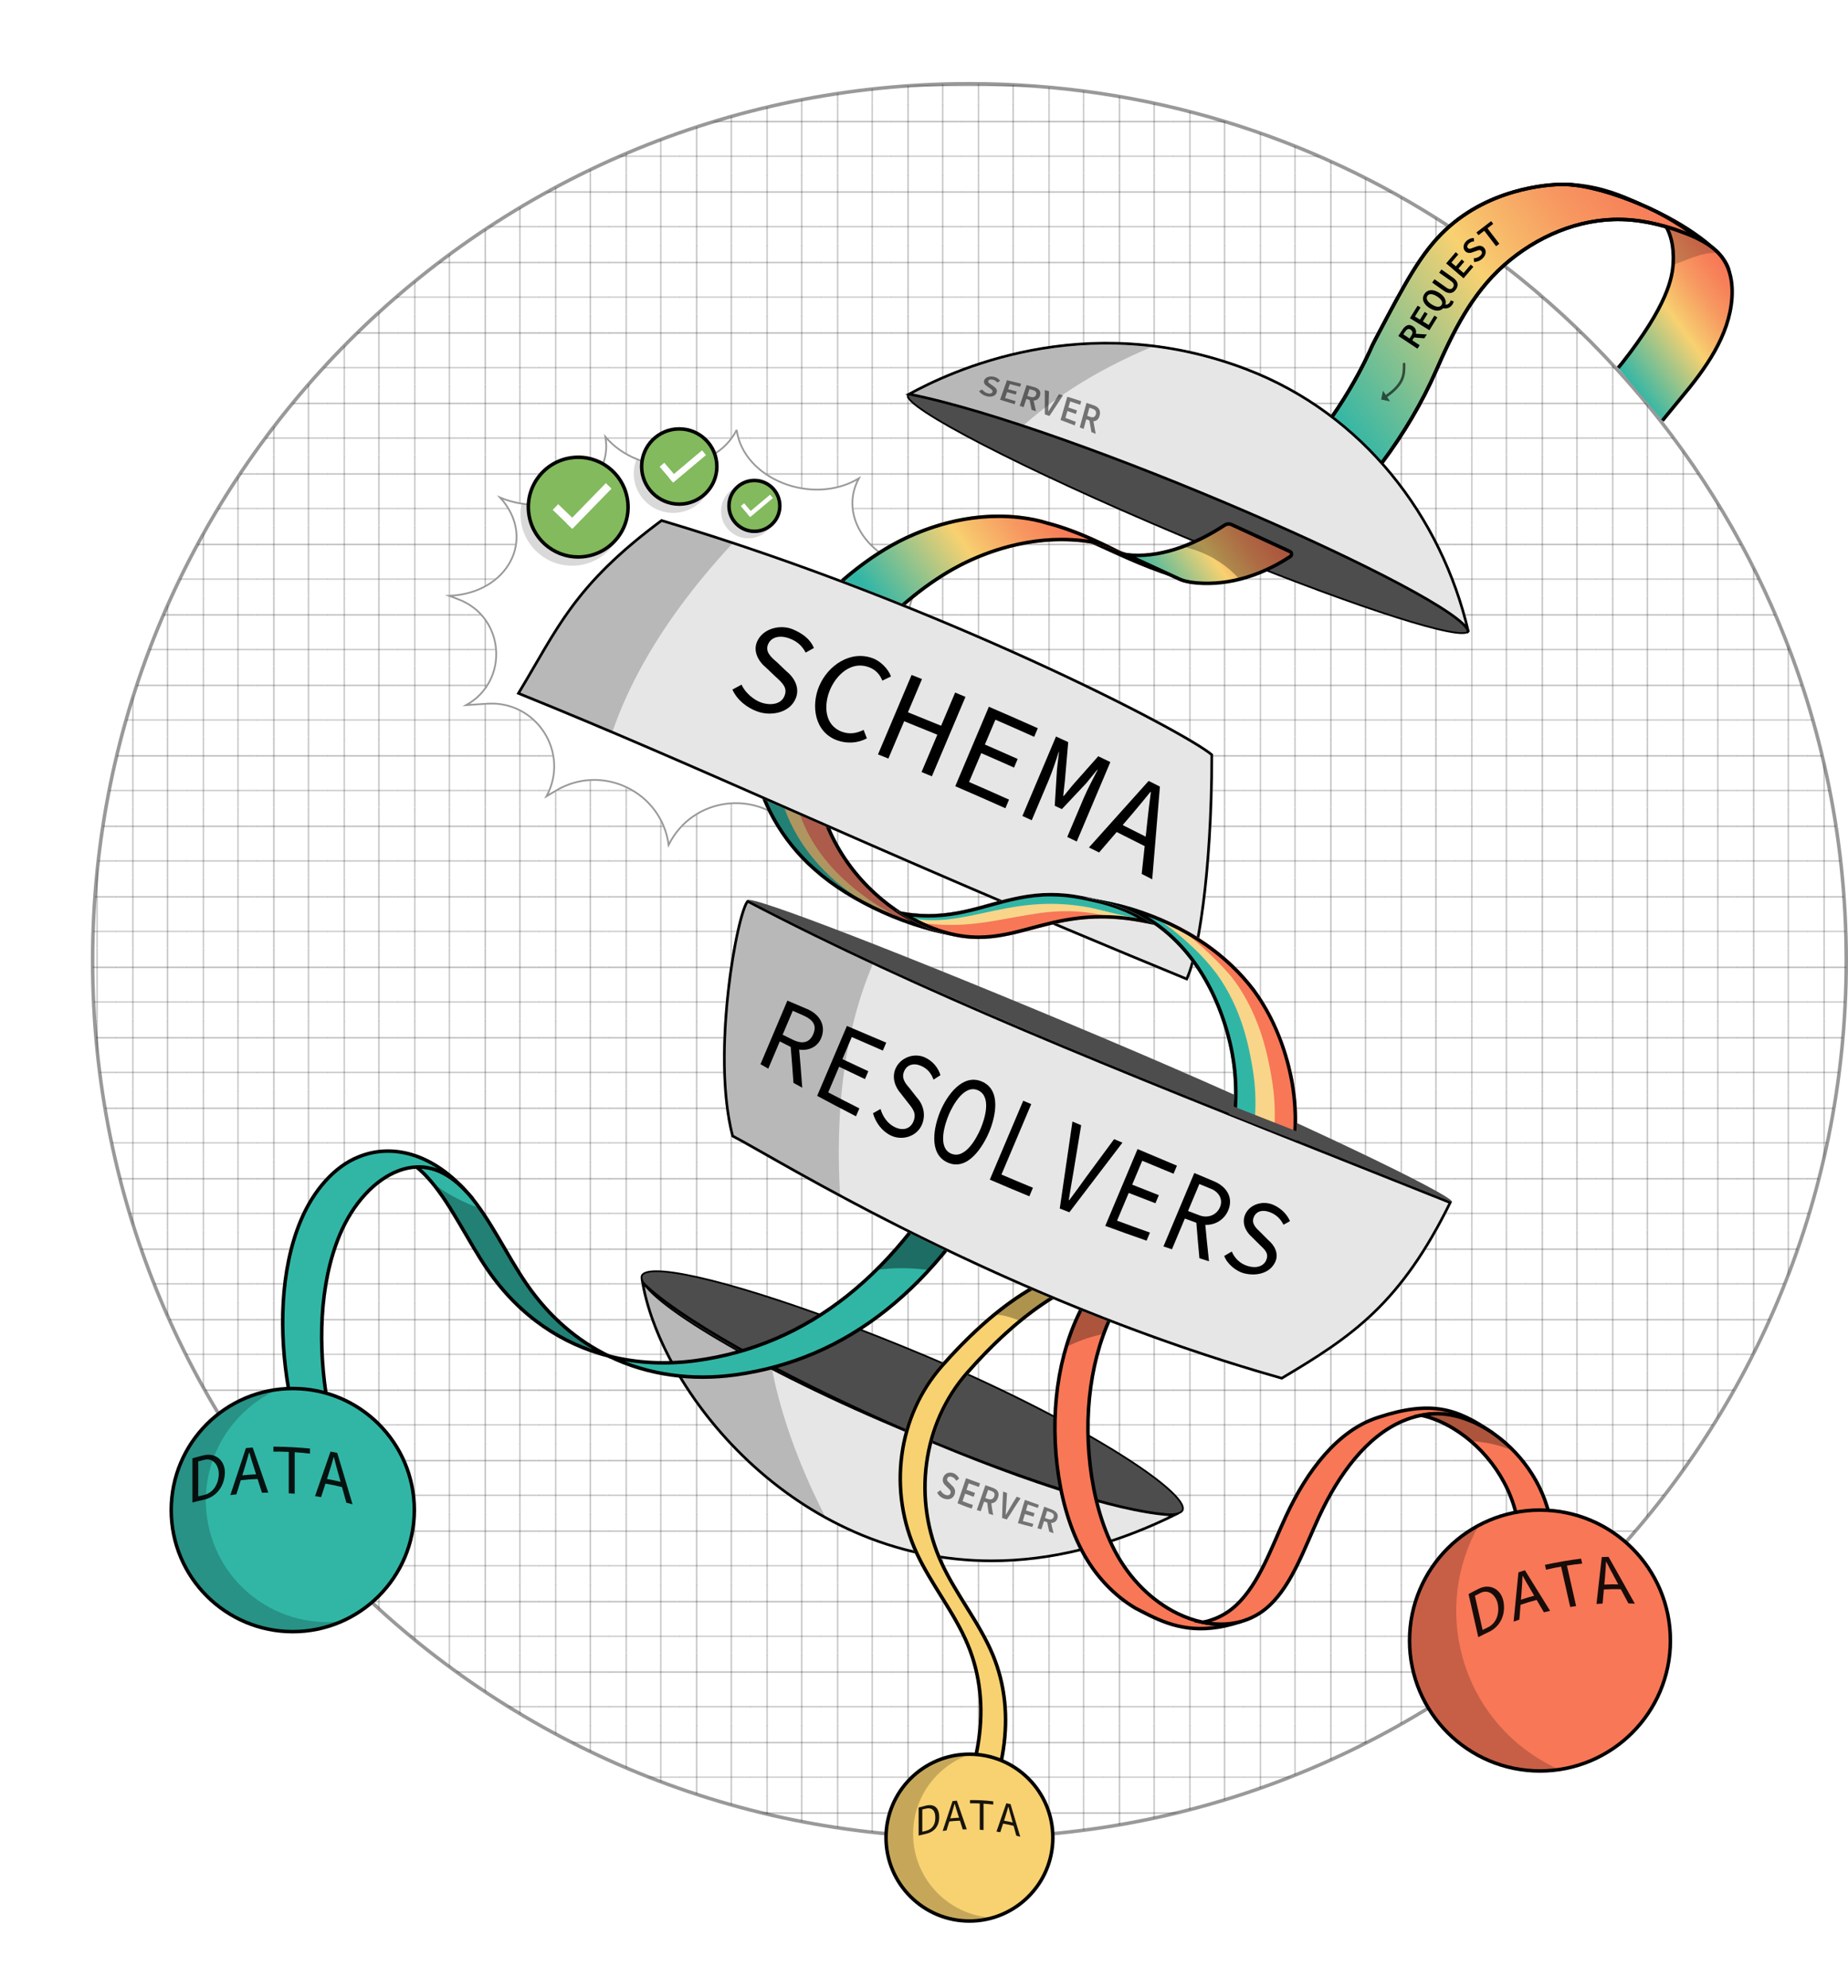 <?xml version="1.0" encoding="UTF-8"?>
<svg xmlns="http://www.w3.org/2000/svg" xmlns:xlink="http://www.w3.org/1999/xlink" viewBox="0 0 2107.64 2267.17">
  <defs>
    <style>
      .cls-1, .cls-2, .cls-3, .cls-4, .cls-5, .cls-6, .cls-7, .cls-8, .cls-9, .cls-10, .cls-11 {
        fill: none;
      }

      .cls-2 {
        stroke-linecap: round;
      }

      .cls-2, .cls-3 {
        stroke-width: 3px;
      }

      .cls-2, .cls-3, .cls-12, .cls-13, .cls-14, .cls-15, .cls-16, .cls-17, .cls-18, .cls-19, .cls-20, .cls-4, .cls-21, .cls-5, .cls-6, .cls-7, .cls-8, .cls-10, .cls-11 {
        stroke-miterlimit: 10;
      }

      .cls-2, .cls-3, .cls-12, .cls-13, .cls-14, .cls-15, .cls-17, .cls-18, .cls-19, .cls-20, .cls-21, .cls-5, .cls-7 {
        stroke: #000;
      }

      .cls-22 {
        fill: url(#linear-gradient);
      }

      .cls-23 {
        clip-path: url(#clippath);
      }

      .cls-12 {
        fill: url(#linear-gradient-2);
      }

      .cls-12, .cls-13, .cls-14, .cls-17, .cls-18, .cls-19, .cls-20, .cls-7, .cls-8 {
        stroke-width: 4px;
      }

      .cls-13 {
        fill: url(#linear-gradient-4);
      }

      .cls-14 {
        fill: url(#linear-gradient-6);
      }

      .cls-24 {
        fill: #f9d58a;
      }

      .cls-25, .cls-20 {
        fill: #f8d171;
      }

      .cls-26, .cls-15, .cls-21 {
        fill: #e6e6e6;
      }

      .cls-27 {
        fill: #f78269;
      }

      .cls-28, .cls-18 {
        fill: #f77757;
      }

      .cls-29, .cls-16, .cls-17 {
        fill: #fff;
      }

      .cls-30, .cls-19 {
        fill: #31b6a6;
      }

      .cls-31 {
        fill: #82ba5d;
      }

      .cls-32 {
        fill: #4d4d4d;
      }

      .cls-15, .cls-16, .cls-5, .cls-6 {
        stroke-width: 2px;
      }

      .cls-16, .cls-6, .cls-8 {
        stroke: #999;
      }

      .cls-4 {
        stroke-width: 5px;
      }

      .cls-4, .cls-10, .cls-11 {
        stroke: #fff;
      }

      .cls-33 {
        clip-path: url(#clippath-1);
      }

      .cls-34 {
        clip-path: url(#clippath-4);
      }

      .cls-35 {
        clip-path: url(#clippath-3);
      }

      .cls-36 {
        clip-path: url(#clippath-2);
      }

      .cls-37 {
        clip-path: url(#clippath-7);
      }

      .cls-38 {
        clip-path: url(#clippath-8);
      }

      .cls-39 {
        clip-path: url(#clippath-6);
      }

      .cls-40 {
        clip-path: url(#clippath-5);
      }

      .cls-41 {
        clip-path: url(#clippath-9);
      }

      .cls-42 {
        fill: url(#Grid_1cm_Lines);
      }

      .cls-43 {
        clip-path: url(#clippath-14);
      }

      .cls-44 {
        clip-path: url(#clippath-13);
      }

      .cls-45 {
        clip-path: url(#clippath-12);
      }

      .cls-46 {
        clip-path: url(#clippath-10);
      }

      .cls-47 {
        clip-path: url(#clippath-15);
      }

      .cls-48 {
        clip-path: url(#clippath-17);
      }

      .cls-49 {
        clip-path: url(#clippath-16);
      }

      .cls-50 {
        clip-path: url(#clippath-11);
      }

      .cls-51 {
        clip-path: url(#clippath-18);
      }

      .cls-52 {
        fill: url(#linear-gradient-3);
      }

      .cls-53 {
        fill: url(#linear-gradient-5);
      }

      .cls-54 {
        opacity: .15;
      }

      .cls-55 {
        opacity: .2;
      }

      .cls-9 {
        stroke: #231f20;
        stroke-width: .3px;
      }

      .cls-56 {
        opacity: .3;
      }

      .cls-57 {
        opacity: .4;
      }

      .cls-58 {
        opacity: .6;
      }

      .cls-59 {
        opacity: .5;
      }

      .cls-60 {
        opacity: .9;
      }

      .cls-10 {
        stroke-width: 7px;
      }

      .cls-11 {
        stroke-width: 9px;
      }

      .cls-61 {
        fill-rule: evenodd;
      }
    </style>
    <pattern id="Grid_1cm_Lines" data-name="Grid 1cm Lines" x="0" y="0" width="56.69" height="56.69" patternTransform="translate(2944.07 2931.1) scale(1.41)" patternUnits="userSpaceOnUse" viewBox="0 0 56.69 56.69">
      <g>
        <rect class="cls-1" x="0" y="0" width="56.69" height="56.69"/>
        <g>
          <line class="cls-9" x1="42.52" y1="113.63" x2="42.52" y2="56.44"/>
          <line class="cls-9" x1="14.17" y1="56.44" x2="14.17" y2="113.63"/>
        </g>
        <g>
          <line class="cls-9" x1="113.63" y1="14.17" x2="56.44" y2="14.17"/>
          <line class="cls-9" x1="56.44" y1="42.52" x2="113.63" y2="42.52"/>
        </g>
        <g>
          <line class="cls-9" x1="56.94" y1="14.17" x2="-.25" y2="14.17"/>
          <line class="cls-9" x1="-.25" y1="42.52" x2="56.94" y2="42.52"/>
          <line class="cls-9" x1="42.52" y1="56.94" x2="42.52" y2="-.25"/>
          <line class="cls-9" x1="14.17" y1="-.25" x2="14.17" y2="56.94"/>
        </g>
        <g>
          <line class="cls-9" x1=".25" y1="14.17" x2="-56.94" y2="14.17"/>
          <line class="cls-9" x1="-56.94" y1="42.52" x2=".25" y2="42.52"/>
        </g>
        <g>
          <line class="cls-9" x1="42.52" y1=".25" x2="42.52" y2="-56.94"/>
          <line class="cls-9" x1="14.17" y1="-56.94" x2="14.17" y2=".25"/>
        </g>
      </g>
    </pattern>
    <clipPath id="clippath">
      <path class="cls-16" d="M840.17,490.17h0c7.56,56,86.16,87.25,139.33,55.4h0s0,0,0,0c-27.11,49.83,24.56,108.48,91.6,103.96h0s0,0,0,0c-54.52,30.31-43.62,100.64,19.33,124.67h0s0,0,0,0c-67.32,2.67-100.12,65.84-58.12,111.97h0s-22.18-9.18-22.18-9.18c-52.13-21.57-107.55,22.87-97.82,78.45h0s-8.14-9.55-8.14-9.55c-39.81-46.69-114.39-37.44-141.58,17.56h0s0,0,0,0c-8.21-60.8-75.93-93.38-128.56-61.85l-10.77,6.45h0c26.97-49.56-11.36-109.37-67.65-105.58l-23.95,1.61h0c49.53-27.53,44.32-100.38-8.62-120.58l-10.71-4.09h0c67.32-2.67,100.12-65.84,58.12-111.97h0s0,0,0,0c62.08,25.69,129.78-13.39,120-69.27h0s0,0,0,0c40.21,47.16,124.68,42.64,149.72-8.01h0Z"/>
    </clipPath>
    <clipPath id="clippath-1">
      <path class="cls-26" d="M1345.34,1726.34c-128.9,0-536.62-184.97-614.62-268.08,23.97,160.83,269.29,442.44,614.62,268.08Z"/>
    </clipPath>
    <clipPath id="clippath-2">
      <path class="cls-25" d="M1109.18,2098.23c36.4-63.58,54.23-141.23,25.07-211.65-15.07-36.4-41.65-68.59-58.31-104.51-33.5-72.26-22-157.82,29.01-215.75,51.01-57.93,130.85-128.39,214.49-113.07l-32.18-10c-83.64-15.32-163.48,55.14-214.49,113.07-51.01,57.93-62.51,143.49-29.01,215.75,16.65,35.91,43.23,68.11,58.31,104.51,29.16,70.42,11.33,148.07-25.07,211.65l32.18,10Z"/>
    </clipPath>
    <clipPath id="clippath-3">
      <path class="cls-19" d="M694.21,1546.34c-51.91-13.29-100.87-44.36-138.04-98.36-22.16-32.17-40.77-72.74-64.56-100.77-.24-.29-.5-.59-.74-.86-5.01-5.82-10.24-11.09-15.8-15.59,9.23-.39,18.5,1.35,27.5,5.54,11.09,5.15,20.94,13.26,30.01,23.28,.57,.62,1.13,1.25,1.7,1.91,24.65,28.08,43.62,69.82,66.32,102.79,26.33,38.25,58.59,65,93.61,82.07Z"/>
    </clipPath>
    <clipPath id="clippath-4">
      <path class="cls-19" d="M1147.17,1320.75c-78.35,148.68-181.32,229.72-308.9,247.1-48.09,6.55-98.43,.72-144.06-21.52,32.78,8.39,66.74,9.71,99.63,5.23,127.58-17.38,230.55-98.42,308.9-247.1l44.43,16.29Z"/>
    </clipPath>
    <clipPath id="clippath-5">
      <path class="cls-18" d="M1414.36,1849.36c-46.96,15.46-77.34,5.4-103.35-7.31-5.6-2.73-11.01-5.59-16.33-8.35-.04-.03-.08-.04-.12-.07-23.85-14.28-45.61-36.66-60.72-65.52-15.65-29.86-24.28-63.93-28.21-97.23-8.3-70.11,3.92-138.86,33.64-189.16l37.72,.54c-29.72,50.29-41.94,119.05-33.64,189.16,3.94,33.3,12.57,67.37,28.21,97.23,17.36,33.14,43.5,57.74,71.48,71.33,9.46,4.61,19.12,7.95,28.73,9.93,14.63,3.05,29.14,2.96,42.59-.57Z"/>
    </clipPath>
    <clipPath id="clippath-6">
      <path class="cls-18" d="M1769.7,1742.64l-37.72-.54c-5.99-49.04-37.6-90.89-74.58-113.22-11.76-7.12-24.07-12.24-36.26-15,3.39-.68,6.85-1.18,10.36-1.49,22.24-2.02,46.66,5.65,68.76,20.28,1.45,.99,2.92,1.99,4.39,3.02,.07,.04,.14,.1,.22,.16h0c32.67,23.42,59.37,62.12,64.83,106.79Z"/>
    </clipPath>
    <linearGradient id="linear-gradient" x1="1290.35" y1="680.36" x2="1097.46" y2="820.94" gradientUnits="userSpaceOnUse">
      <stop offset="0" stop-color="#f77757"/>
      <stop offset=".09" stop-color="#f78059"/>
      <stop offset=".25" stop-color="#f79961"/>
      <stop offset=".44" stop-color="#f7c26c"/>
      <stop offset=".5" stop-color="#f8d171"/>
      <stop offset="1" stop-color="#31b6a6"/>
    </linearGradient>
    <clipPath id="clippath-7">
      <path class="cls-22" d="M1288.84,633.85c-11.13-5.44-24.09-10.34-41.2-13.42-1.76-.32-3.56-.62-5.42-.89-2.28-.35-4.63-.66-7.05-.94-69-7.9-125.78,19.95-147.69,32.3-65.36,36.9-169.38,133.18-153.5,247.84,3.98,28.73,15.08,55.66,30.8,79.29,15.78,23.79,36.23,44.21,58.77,59.72,21.75,14.97,45.43,25.36,68.72,29.76,7.69,1.45,14.99,2.19,22.02,2.36l1.13,.7c-65.57-4.28-129.85-34.64-175.5-71.82-.24-.18-.48-.38-.7-.56-5.52-4.53-10.78-9.16-15.71-13.84-.06-.06-.11-.1-.15-.14-17.28-16.77-31.96-36.54-42.77-57.9-9.34-18.45-15.81-38.09-18.56-58.04-15.88-114.67,88.14-210.95,153.5-247.86,21.9-12.36,78.69-40.2,147.7-32.3,12.51,1.43,23.02,3.76,32.18,6.64,35.97,9.34,68.3,26.38,93.45,39.1Z"/>
    </clipPath>
    <clipPath id="clippath-8">
      <path class="cls-17" d="M931.99,898.75c3.98,28.73,15.08,55.66,30.8,79.29,15.78,23.79,36.23,44.21,58.77,59.72,21.75,14.97,45.43,23.36,68.72,27.76,7.69,1.45,16.12,2.89,23.15,3.06h0c-62.01-4.05-133.41-35.54-175.5-69.82-.24-.18-.48-.38-.7-.56-5.52-4.53-10.78-9.16-15.71-13.84-.06-.06-.11-.1-.15-.14-17.28-16.77-31.96-36.54-42.77-57.9-9.34-18.45-15.81-38.09-18.56-58.04"/>
    </clipPath>
    <linearGradient id="linear-gradient-2" x1="1906.03" y1="214.01" x2="1528.91" y2="488.86" xlink:href="#linear-gradient"/>
    <linearGradient id="linear-gradient-3" x1="1441.49" y1="587.58" x2="1317.85" y2="677.69" xlink:href="#linear-gradient"/>
    <linearGradient id="linear-gradient-4" x1="1441.49" y1="587.58" x2="1317.85" y2="677.69" xlink:href="#linear-gradient"/>
    <clipPath id="clippath-9">
      <path class="cls-13" d="M1471.48,634.68c-37.43,24.55-77.06,34.15-112.98,29.37l-5.59-1.14c-2.81-.58-5.54-1.49-8.14-2.71l-59.74-27.56c35.59,3.95,74.28-9.46,111.81-33.84,1.31-.85,2.83-1.31,4.39-1.31h0c1.16,0,2.31,.25,3.37,.74l66.45,30.62c.92,.42,1.6,1.24,1.84,2.22h0c.35,1.38-.21,2.83-1.4,3.61Z"/>
    </clipPath>
    <clipPath id="clippath-10">
      <path class="cls-26" d="M1354.12,1118.28c12.05-22.54,29.42-115.52,29.42-258.27-29.42-26.15-314.67-174.52-629.33-268.08-101.44,75.19-119.09,123.47-165.1,199.42,222.22,89.68,395.12,174.91,765.01,326.93Z"/>
    </clipPath>
    <clipPath id="clippath-11">
      <path id="top-cap-2" data-name="top-cap" class="cls-15" d="M1674.55,719.69c-11.12-39.16-449.15-232.7-637.68-270.29,44.95-24.54,199.24-99.19,384.68-28.33,134.04,51.22,222.48,168.95,252.99,298.63Z"/>
    </clipPath>
    <clipPath id="clippath-12">
      <path class="cls-29" d="M1317.44,1055c-3.8-.84-7.49-1.59-11.06-2.31-30.26-6.09-54.96-6.25-76.51-3.69-45.56,5.4-77.09,22.86-117.62,21.68-7.03-.2-14.33-.96-22.02-2.46-23.26-4.5-46.9-14.99-68.59-30.04,16.42,3.58,31.09,4.6,44.65,4.01,58.33-2.49,96.54-34.56,167.77-20.39,.15,.03,.32,.07,.48,.1,23.48,4.74,52.48,10.92,82.89,33.1Z"/>
    </clipPath>
    <clipPath id="clippath-13">
      <path class="cls-29" d="M1394.17,1484.55l-71.84-30.8c7.42-7.94,101.7-111.68,82.59-242.99-.42-2.89-.89-5.79-1.43-8.71-4.47-24.5-21.9-98.73-82.88-144.36-.6-.45-1.19-.88-1.78-1.3-30.42-22.18-59.41-28.36-82.89-33.1-.15-.03-.32-.07-.48-.1,57.98,6.96,121.89,30.73,169.74,75.79,.11,.1,.22,.2,.34,.31,9.28,8.76,17.95,18.35,25.86,28.77,0,0,0,.01,.01,.01,30.12,40.97,40.59,86.57,43.92,104.77,1.03,5.65,1.85,11.25,2.47,16.8,.03,.21,.06,.41,.07,.61,13.85,127.15-76.45,226.51-83.72,234.28Z"/>
    </clipPath>
    <clipPath id="clippath-14">
      <path class="cls-26" d="M1462.01,1573.25c80.64-47.95,136.45-85.02,193.98-202.69-335.6-134.08-584.17-229.61-803.06-344.36-10.84,0-44.77,172.18-18.62,270.26,48.99,24.98,302.95,185.26,627.7,276.8Z"/>
    </clipPath>
    <clipPath id="clippath-15">
      <circle class="cls-18" cx="1756.34" cy="1870.75" r="148.75"/>
    </clipPath>
    <clipPath id="clippath-16">
      <circle class="cls-20" cx="1105.64" cy="2095.48" r="95.13"/>
    </clipPath>
    <clipPath id="clippath-17">
      <circle class="cls-19" cx="333.92" cy="1722" r="138.62"/>
    </clipPath>
    <linearGradient id="linear-gradient-5" x1="1977.12" y1="311.54" x2="1839.82" y2="411.61" xlink:href="#linear-gradient"/>
    <linearGradient id="linear-gradient-6" x1="1977.12" y1="311.54" x2="1839.82" y2="411.61" xlink:href="#linear-gradient"/>
    <clipPath id="clippath-18">
      <path class="cls-14" d="M1845.51,419.43c1.2-1.51,3.35-3.97,4.45-5.36,52.09-66.27,57.43-97.48,58.32-114.35,.57-10.58-.43-19.08-2.06-25.82-1.64-6.75-3.92-11.74-5.92-15.28,7.58,2.21,15.06,4.79,22.4,7.65,16.51,6.43,33.23,14.95,43.01,29.72,2.37,3.58,4.25,7.43,5.71,11.44,3.68,10.17,4.61,21.42,3.86,32.29-3.01,43.43-30.33,81-58.32,114.35l-20.95,25.5"/>
    </clipPath>
  </defs>
  <g id="Layer_3" data-name="Layer 3">
    <g>
      <path class="cls-8" d="M2105.64,1095.48c0,552.28-447.72,1000-1000,1000S105.64,1647.76,105.64,1095.48,553.36,95.48,1105.64,95.48c201.98,0,389.98,59.88,547.2,162.87,21.34,13.98,42.12,28.75,62.28,44.27,46.44,35.75,89.64,75.48,129.09,118.7,17.52,19.16,34.29,39.02,50.28,59.51,33.98,43.54,64.43,89.97,90.92,138.86,12.28,22.66,23.71,45.85,34.25,69.52,55.27,124.14,85.98,261.62,85.98,406.27Z"/>
      <path class="cls-42" d="M2105.64,1095.48c0,552.28-447.72,1000-1000,1000S105.64,1647.76,105.64,1095.48,553.36,95.48,1105.64,95.48c201.98,0,389.98,59.88,547.2,162.87,21.34,13.98,42.12,28.75,62.28,44.27,46.44,35.75,89.64,75.48,129.09,118.7,17.52,19.16,34.29,39.02,50.28,59.51,33.98,43.54,64.43,89.97,90.92,138.86,12.28,22.66,23.71,45.85,34.25,69.52,55.27,124.14,85.98,261.62,85.98,406.27Z"/>
    </g>
  </g>
  <g id="stars">
    <path class="cls-1" d="M392.21,141.11c108.75,0,196.91,88.16,196.91,196.91s-88.16,196.91-196.91,196.91"/>
    <g>
      <path class="cls-29" d="M840.17,490.17h0c7.56,56,86.16,87.25,139.33,55.4h0s0,0,0,0c-27.11,49.83,24.56,108.48,91.6,103.96h0s0,0,0,0c-54.52,30.31-43.62,100.64,19.33,124.67h0s0,0,0,0c-67.32,2.67-100.12,65.84-58.12,111.97h0s-22.18-9.18-22.18-9.18c-52.13-21.57-107.55,22.87-97.82,78.45h0s-8.14-9.55-8.14-9.55c-39.81-46.69-114.39-37.44-141.58,17.56h0s0,0,0,0c-8.21-60.8-75.93-93.38-128.56-61.85l-10.77,6.45h0c26.97-49.56-11.36-109.37-67.65-105.58l-23.95,1.61h0c49.53-27.53,44.32-100.38-8.62-120.58l-10.71-4.09h0c67.32-2.67,100.12-65.84,58.12-111.97h0s0,0,0,0c62.08,25.69,129.78-13.39,120-69.27h0s0,0,0,0c40.21,47.16,124.68,42.64,149.72-8.01h0Z"/>
      <g class="cls-23">
        <g class="cls-54">
          <circle cx="652.45" cy="586.27" r="58.85"/>
        </g>
        <g class="cls-54">
          <circle cx="767.69" cy="539.99" r="44.9"/>
        </g>
        <g class="cls-54">
          <circle cx="853.38" cy="582.89" r="31"/>
        </g>
      </g>
      <path class="cls-6" d="M840.17,490.17h0c7.56,56,86.16,87.25,139.33,55.4h0s0,0,0,0c-27.11,49.83,24.56,108.48,91.6,103.96h0s0,0,0,0c-54.52,30.31-43.62,100.64,19.33,124.67h0s0,0,0,0c-67.32,2.67-100.12,65.84-58.12,111.97h0s-22.18-9.18-22.18-9.18c-52.13-21.57-107.55,22.87-97.82,78.45h0s-8.14-9.55-8.14-9.55c-39.81-46.69-114.39-37.44-141.58,17.56h0s0,0,0,0c-8.21-60.8-75.93-93.38-128.56-61.85l-10.77,6.45h0c26.97-49.56-11.36-109.37-67.65-105.58l-23.95,1.61h0c49.53-27.53,44.32-100.38-8.62-120.58l-10.71-4.09h0c67.32-2.67,100.12-65.84,58.12-111.97h0s0,0,0,0c62.08,25.69,129.78-13.39,120-69.27h0s0,0,0,0c40.21,47.16,124.68,42.64,149.72-8.01h0Z"/>
    </g>
    <g>
      <g>
        <path class="cls-31" d="M659.38,635.12c-29.28,0-53.57-22-56.49-51.18-1.51-15.11,2.95-29.9,12.56-41.66,9.61-11.75,23.23-19.06,38.34-20.58,1.91-.19,3.84-.29,5.74-.29,29.28,0,53.57,22,56.49,51.18,3.13,31.19-19.71,59.11-50.89,62.23-1.91,.19-3.84,.29-5.74,.29Z"/>
        <path d="M659.52,519.42v4h0c13.52,0,26.52,5,36.62,14.09,10.16,9.14,16.51,21.68,17.88,35.3,1.46,14.58-2.84,28.85-12.12,40.19-9.27,11.34-22.41,18.39-36.99,19.85-1.84,.18-3.7,.28-5.54,.28-13.52,0-26.53-5-36.62-14.09-10.16-9.14-16.51-21.68-17.88-35.3-1.46-14.58,2.84-28.85,12.12-40.19,9.27-11.34,22.41-18.39,36.99-19.85,1.84-.18,3.7-.28,5.54-.28v-4m0,0c-1.96,0-3.95,.1-5.94,.3-32.34,3.24-55.93,32.08-52.69,64.42,3.04,30.34,28.62,52.98,58.48,52.98,1.96,0,3.95-.1,5.94-.3,32.34-3.24,55.93-32.08,52.69-64.42-3.04-30.34-28.62-52.98-58.48-52.98h0Z"/>
      </g>
      <g>
        <line class="cls-11" x1="633.47" y1="578.18" x2="654.27" y2="598.18"/>
        <line class="cls-11" x1="694.19" y1="554.06" x2="649.45" y2="600"/>
      </g>
    </g>
    <g>
      <g>
        <circle class="cls-31" cx="774.69" cy="531.99" r="42.9" transform="translate(78.95 1163.73) rotate(-76.72)"/>
        <path d="M774.69,491.08c22.55,0,40.9,18.35,40.9,40.9s-18.35,40.9-40.9,40.9-40.9-18.35-40.9-40.9,18.35-40.9,40.9-40.9m0-4c-24.8,0-44.9,20.1-44.9,44.9s20.1,44.9,44.9,44.9,44.9-20.1,44.9-44.9-20.1-44.9-44.9-44.9h0Z"/>
      </g>
      <g>
        <line class="cls-10" x1="754.97" y1="529.94" x2="769.24" y2="546.71"/>
        <line class="cls-10" x1="802.91" y1="516.25" x2="765.44" y2="547.72"/>
      </g>
    </g>
    <g>
      <g>
        <circle class="cls-31" cx="860.38" cy="576.89" r="29"/>
        <path d="M860.38,549.89c14.89,0,27,12.11,27,27s-12.11,27-27,27-27-12.11-27-27,12.11-27,27-27m0-4c-17.12,0-31,13.88-31,31s13.88,31,31,31,31-13.88,31-31-13.88-31-31-31h0Z"/>
      </g>
      <g>
        <line class="cls-4" x1="846.77" y1="575.48" x2="856.62" y2="587.06"/>
        <line class="cls-4" x1="879.87" y1="566.03" x2="854" y2="587.75"/>
      </g>
    </g>
  </g>
  <g id="bottom">
    <g id="bottom-slice">
      <path class="cls-26" d="M1345.34,1726.34c-128.9,0-536.62-184.97-614.62-268.08,23.97,160.83,269.29,442.44,614.62,268.08Z"/>
      <g class="cls-33">
        <path class="cls-55" d="M974.88,1807.24c-146.31,91.16-258.66,83.29-303.04,12.06-13.29,8.28-107.56-119.05-210.77-284.68,264.55-164.84,488.71-320.19,503.81-295.95-132.12,147.28-120.8,341.64,17.63,563.81"/>
      </g>
    </g>
    <g id="bottom-cap">
      <path class="cls-32" d="M1333.14,1726.9c-44.51,0-169.52-40.01-311.07-99.56-80.38-33.82-155.86-71.38-212.54-105.77-78.09-47.39-79.08-63.15-77.53-66.85,1.4-3.34,7.16-5.1,16.66-5.1,45.51,0,171.89,39.79,307.32,96.76,78.85,33.17,156.81,72.28,213.9,107.29,52.79,32.38,83.02,58.58,78.9,68.38-1.33,3.17-6.74,4.85-15.63,4.85Z"/>
      <path d="M748.66,1448.62v2c21.75,0,63.52,9.33,117.63,26.27,56.06,17.55,121.51,41.9,189.29,70.41,78.81,33.15,156.72,72.23,213.76,107.22,62.63,38.41,81.43,60.17,78.5,67.14-1.15,2.73-6.38,4.24-14.71,4.24-21.59,0-62.69-9.49-118.84-27.46-56.32-18.02-122.66-42.92-191.84-72.02-80.34-33.8-155.77-71.34-212.4-105.7-25.94-15.74-46.71-30.18-60.05-41.76-17.92-15.55-17.91-21.86-17.07-23.85,1.22-2.9,6.81-4.49,15.74-4.49v-2m0,0c-9.87,0-15.95,1.84-17.58,5.72-9.02,21.45,119.97,102.15,290.6,173.93,141.14,59.38,267.05,99.64,311.46,99.64,9.28,0,15-1.76,16.56-5.46,9.02-21.45-122.7-105.2-293.33-176.98-139.83-58.82-262.88-96.84-307.7-96.84h0Z"/>
    </g>
    <g id="bottom-cap-outline">
      <path d="M735.27,1467c20.49,19.1,56.41,43.4,104.78,70.82,51.04,28.94,112.48,59.5,177.67,88.39,66.64,29.53,131.39,54.7,187.24,72.78,54.66,17.7,97.76,27.73,128.41,29.9-68.32,32.83-136.34,49.47-202.36,49.47-53.71,0-106-10.98-155.42-32.65-44.05-19.31-84.97-46.63-121.63-81.19-32.62-30.76-61.14-66.9-82.46-104.5-18.12-31.97-30.55-63.91-36.24-93.02m-4.55-8.74c18.64,125.04,171.09,323.1,400.29,323.1,65.6,0,137.48-16.22,214.33-55.02-128.9,0-536.62-184.97-614.62-268.08h0Z"/>
    </g>
  </g>
  <g id="Layer_2" data-name="Layer 2">
    <g id="top-cap-fill">
      <path class="cls-32" d="M1667.49,721.97c-32.64,0-168.3-47.1-322.56-111.99-85.65-36.03-165.06-72.52-223.61-102.75-28.45-14.69-50.41-27.1-65.27-36.87-20.34-13.38-21.26-17.88-20.7-19.19,.29-.7,1.87-2.33,10.16-2.33,37.71,0,172.2,34.6,326.63,99.56,107.14,45.07,183.62,87.78,219.68,109.22,68.63,40.83,83.75,58.8,82.15,62.6-.27,.65-1.48,1.75-6.47,1.75Z"/>
      <path d="M1045.51,449.84c37.62,0,171.92,34.57,326.23,99.48,107.08,45.05,183.52,87.73,219.55,109.16,26.22,15.6,47.83,29.87,62.49,41.26,20.64,16.04,19.26,20.05,19.25,20.09-.13,.32-1.39,1.14-5.55,1.14-32.53,0-168.02-47.06-322.17-111.91-85.62-36.02-165.01-72.5-223.54-102.72-28.42-14.67-50.35-27.06-65.18-36.82-21.6-14.21-20.35-17.93-20.33-17.97,0-.02,.82-1.71,9.25-1.71h0m0-2c-6.44,0-10.26,.97-11.09,2.94-5.86,13.92,132.99,85.62,310.12,160.13,156.88,65.99,290.4,112.07,322.94,112.07,4.2,0,6.72-.77,7.39-2.36,5.86-13.92-125.22-98.62-302.36-173.13-152.08-63.98-287.93-99.64-327.02-99.64h0Z"/>
    </g>
    <g id="resolvers-cap">
      <path class="cls-32" d="M1655.99,1370.56c-2.77,6.57-185.01-69.2-407.54-163.09-222.53-93.89-398.67-174.33-395.9-180.9,2.77-6.57,183.42,63.21,405.94,157.1,222.53,93.89,400.27,180.33,397.49,186.9Z"/>
    </g>
  </g>
  <g id="datasources-ribbons">
    <g>
      <path class="cls-25" d="M1109.18,2098.23c36.4-63.58,54.23-141.23,25.07-211.65-15.07-36.4-41.65-68.59-58.31-104.51-33.5-72.26-22-157.82,29.01-215.75,51.01-57.93,130.85-128.39,214.49-113.07l-32.18-10c-83.64-15.32-163.48,55.14-214.49,113.07-51.01,57.93-62.51,143.49-29.01,215.75,16.65,35.91,43.23,68.11,58.31,104.51,29.16,70.42,11.33,148.07-25.07,211.65l32.18,10Z"/>
      <g class="cls-36">
        <g class="cls-56">
          <path class="cls-61" d="M1115.71,1509.88c20.45-33.82,89.76,20.71,154.95,60.13l44.75-123.7-97.58-41.18-137.15,73.06,35.02,31.68Z"/>
        </g>
      </g>
    </g>
    <g>
      <path class="cls-30" d="M694.21,1546.34c-51.91-13.29-100.87-44.36-138.04-98.36-22.16-32.17-40.77-72.74-64.56-100.77-.24-.29-.5-.59-.74-.86-5.01-5.82-10.24-11.09-15.8-15.59,9.23-.39,18.5,1.35,27.5,5.54,11.09,5.15,20.94,13.26,30.01,23.28,.57,.62,1.13,1.25,1.7,1.91,24.65,28.08,43.62,69.82,66.32,102.79,26.33,38.25,58.59,65,93.61,82.07Z"/>
      <g class="cls-35">
        <path class="cls-56" d="M633.96,1404.5c4.99,1.92,10.08,4.06,14.18,8.57,4.6,5.07,7.5,12.61,10.19,19.97,14.61,39.91,27.37,81.23,38.14,123.57-25.48,3.43-51.07,5.26-76.67,5.48-25.13,.22-51.79-1.78-72.64-21.9-15.59-15.05-26.08-38.55-35.38-61.94-14.76-37.12-27.69-75.66-40.6-114.17-6.12-18.26-13.19-38.98-10.5-59.62,32.94,75.32,118.56,78.99,173.29,100.04Z"/>
      </g>
      <path class="cls-7" d="M694.21,1546.34c-51.91-13.29-100.87-44.36-138.04-98.36-22.16-32.17-40.77-72.74-64.56-100.77-.24-.29-.5-.59-.74-.86-5.01-5.82-10.24-11.09-15.8-15.59,9.23-.39,18.5,1.35,27.5,5.54,11.09,5.15,20.94,13.26,30.01,23.28,.57,.62,1.13,1.25,1.7,1.91,24.65,28.08,43.62,69.82,66.32,102.79,26.33,38.25,58.59,65,93.61,82.07Z"/>
    </g>
    <g>
      <path class="cls-30" d="M1147.17,1320.75c-78.35,148.68-181.32,229.72-308.9,247.1-48.09,6.55-98.43,.72-144.06-21.52,32.78,8.39,66.74,9.71,99.63,5.23,127.58-17.38,230.55-98.42,308.9-247.1l44.43,16.29Z"/>
      <g class="cls-34">
        <path class="cls-57" d="M955.52,1473.71c6.19-31.42,112.9-45.42,203.58,10.12l-20.47-81.16-63.2-65.76-66.95-6.53-104.2,104.98,51.24,38.35Z"/>
      </g>
      <path class="cls-7" d="M1147.17,1320.75c-78.35,148.68-181.32,229.72-308.9,247.1-48.09,6.55-98.43,.72-144.06-21.52,32.78,8.39,66.74,9.71,99.63,5.23,127.58-17.38,230.55-98.42,308.9-247.1l44.43,16.29Z"/>
    </g>
    <path class="cls-19" d="M532.59,1359.57c-9.08-10.02-18.93-18.13-30.01-23.28-9.01-4.19-18.27-5.93-27.5-5.54-6.78,.29-13.55,1.73-20.18,4.19-27.38,10.12-52.56,37.58-67.5,73.36-23.48,56.25-24.93,127.63-13.9,191.57,11.03,63.96,33.37,122.27,55.47,179.73l-44.43-16.29c-22.11-57.46-44.44-115.78-55.47-179.73-11.03-63.94-9.59-135.32,13.9-191.57,14.57-34.93,38.9-61.9,65.53-72.57,.21-.1,.43-.18,.64-.26,36.69-15.04,82.81-5.31,123.47,40.4Z"/>
    <g>
      <path class="cls-28" d="M1414.36,1849.36c-46.96,15.46-77.34,5.4-103.35-7.31-5.6-2.73-11.01-5.59-16.33-8.35-.04-.03-.08-.04-.12-.07-23.85-14.28-45.61-36.66-60.72-65.52-15.65-29.86-24.28-63.93-28.21-97.23-8.3-70.11,3.92-138.86,33.64-189.16l37.72,.54c-29.72,50.29-41.94,119.05-33.64,189.16,3.94,33.3,12.57,67.37,28.21,97.23,17.36,33.14,43.5,57.74,71.48,71.33,9.46,4.61,19.12,7.95,28.73,9.93,14.63,3.05,29.14,2.96,42.59-.57Z"/>
      <g class="cls-40">
        <path class="cls-56" d="M1185.86,1573.25c0-32.41,59.75-58.64,133.59-58.64l-15.89-56.36-78.46-20.83-77.91,108.91,38.68,26.92Z"/>
        <path class="cls-1" d="M1240.59,1781.36c0,19.27,70.24,64.29,145.55,64.29"/>
      </g>
      <path class="cls-7" d="M1414.36,1849.36c-46.96,15.46-77.34,5.4-103.35-7.31-5.6-2.73-11.01-5.59-16.33-8.35-.04-.03-.08-.04-.12-.07-23.85-14.28-45.61-36.66-60.72-65.52-15.65-29.86-24.28-63.93-28.21-97.23-8.3-70.11,3.92-138.86,33.64-189.16l37.72,.54c-29.72,50.29-41.94,119.05-33.64,189.16,3.94,33.3,12.57,67.37,28.21,97.23,17.36,33.14,43.5,57.74,71.48,71.33,9.46,4.61,19.12,7.95,28.73,9.93,14.63,3.05,29.14,2.96,42.59-.57Z"/>
    </g>
    <path class="cls-18" d="M1700.25,1632.67c-22.1-14.64-46.51-22.31-68.76-20.28-3.51,.31-6.97,.82-10.36,1.49-7.34,1.43-14.41,3.64-21.22,6.54-41.44,17.65-73.11,60.84-95.45,108.86-16.81,36.15-30.42,76.84-56.66,101.54-9.79,9.22-21.17,15.31-33.44,18.53h0c-13.45,3.53-27.96,3.62-42.59,.57,4.93-.96,9.73-2.39,14.38-4.28,8.66-3.48,16.73-8.58,23.94-15.37,26.24-24.7,39.85-65.39,56.66-101.54,24.03-51.67,58.89-97.75,105.08-112.45,60.72-19.98,90.13-9.66,128.43,16.38Z"/>
    <g>
      <path class="cls-28" d="M1769.7,1742.64l-37.72-.54c-5.99-49.04-37.6-90.89-74.58-113.22-11.76-7.12-24.07-12.24-36.26-15,3.39-.68,6.85-1.18,10.36-1.49,22.24-2.02,46.66,5.65,68.76,20.28,1.45,.99,2.92,1.99,4.39,3.02,.07,.04,.14,.1,.22,.16h0c32.67,23.42,59.37,62.12,64.83,106.79Z"/>
      <g class="cls-39">
        <path class="cls-56" d="M1720.02,1652.19c-14.95-6-31.13-8.36-47.21-9.39-10.58-.68-21.44-.85-31.33-4.67-9.89-3.82-18.82-12.3-19.65-22.88,32.45-4.39,65.39-5.19,98.01-2.38,4.65,.4,9.52,.96,13.31,3.67,3.46,2.48,5.54,6.41,7.29,10.29,4.93,10.92,14.23,31.27,6.45,41.32-8.72-5.82-16.96-11.99-26.88-15.97Z"/>
      </g>
      <path class="cls-7" d="M1769.7,1742.64l-37.72-.54c-5.99-49.04-37.6-90.89-74.58-113.22-11.76-7.12-24.07-12.24-36.26-15,3.39-.68,6.85-1.18,10.36-1.49,22.24-2.02,46.66,5.65,68.76,20.28,1.45,.99,2.92,1.99,4.39,3.02,.07,.04,.14,.1,.22,.16h0c32.67,23.42,59.37,62.12,64.83,106.79Z"/>
    </g>
    <path d="M1263.7,1445.11c7.61,0,15.21,.68,22.61,2.02l.84,.26c-31.84,2-65.35,14.88-99.75,38.35-27.97,19.09-56.72,45.31-85.45,77.93-25.55,29.02-41.86,65.19-47.16,104.61-5.3,39.39,.76,79.32,17.52,115.47,7.83,16.9,17.94,33.14,27.7,48.85,11.1,17.85,22.59,36.32,30.54,55.51,13.46,32.5,17.43,68.26,11.79,106.27-4.82,32.5-16.92,66.69-35.05,99.07l-24.38-7.58c18.14-32.78,30.28-67.37,35.16-100.33,5.85-39.47,1.71-76.65-12.31-110.51-8.2-19.8-19.86-38.55-31.13-56.68-9.64-15.5-19.61-31.53-27.24-47.98-16.12-34.76-21.94-73.16-16.85-111.03,5.09-37.85,20.73-72.56,45.23-100.39,28.29-32.13,56.53-57.9,83.95-76.61,36.2-24.7,71.18-37.23,103.97-37.23m0-4c-74.9,0-144.73,62.74-190.92,115.2-51.01,57.93-62.51,143.49-29.01,215.75,16.65,35.91,43.23,68.11,58.31,104.51,29.16,70.42,11.33,148.07-25.07,211.65l32.18,10.01c36.4-63.58,54.23-141.23,25.07-211.65-15.07-36.4-41.65-68.59-58.31-104.51-33.5-72.26-22-157.82,29.01-215.75,46.19-52.46,116.03-115.2,190.92-115.2,7.81,0,15.67,.68,23.57,2.13l-32.18-10c-7.89-1.45-15.76-2.13-23.57-2.13h0Z"/>
  </g>
  <g id="ribbon-rquest">
    <path d="M1363.85,665.02c-.11-.01-10.85-2.07-10.94-2.1-41.37-11.75-69.03-25.3-108.87-43.38,1.86,.28,3.66,.57,5.42,.89,17.11,3.08,36.79,10.32,47.92,15.75"/>
    <g>
      <path class="cls-22" d="M1288.84,633.85c-11.13-5.44-24.09-10.34-41.2-13.42-1.76-.32-3.56-.62-5.42-.89-2.28-.35-4.63-.66-7.05-.94-69-7.9-125.78,19.95-147.69,32.3-65.36,36.9-169.38,133.18-153.5,247.84,3.98,28.73,15.08,55.66,30.8,79.29,15.78,23.79,36.23,44.21,58.77,59.72,21.75,14.97,45.43,25.36,68.72,29.76,7.69,1.45,14.99,2.19,22.02,2.36l1.13,.7c-65.57-4.28-129.85-34.64-175.5-71.82-.24-.18-.48-.38-.7-.56-5.52-4.53-10.78-9.16-15.71-13.84-.06-.06-.11-.1-.15-.14-17.28-16.77-31.96-36.54-42.77-57.9-9.34-18.45-15.81-38.09-18.56-58.04-15.88-114.67,88.14-210.95,153.5-247.86,21.9-12.36,78.69-40.2,147.7-32.3,12.51,1.43,23.02,3.76,32.18,6.64,35.97,9.34,68.3,26.38,93.45,39.1Z"/>
      <g class="cls-37">
        <g class="cls-56">
          <path d="M1085.6,1084.16c-24.65-17.8-196.02-90.27-216.28-112.95-7.85-8.79-15.18-18.7-17.37-30.29-3.58-18.95,8.44-38.83,25.81-47.21,17.37-8.37,38.6-6.28,55.75,2.54,23.37,12.03,40.31-.45,26.44,23.34-14.58,25.01,120.74,135.4,125.64,164.56Z"/>
        </g>
      </g>
    </g>
    <g>
      <path class="cls-26" d="M1116.17,1068.74c-1.28,0-2.56-.02-3.85-.06-7.25-.2-14.35-1-21.69-2.42-19.81-3.83-40.21-12.16-59.51-24.23,9.48,1.56,18.72,2.32,28.01,2.32,2.4,0,4.84-.05,7.25-.16,22.88-.98,42.97-6.54,62.41-11.91,21.46-5.94,43.66-12.08,69.78-12.08,11.58,0,23.06,1.16,35.11,3.56,0,0,.41,.09,.51,.1,19.72,3.98,46.13,9.31,73.86,27.12-.44-.09-.87-.17-1.27-.25-17.69-3.56-34.22-5.29-50.56-5.29-8.94,0-17.63,.52-26.58,1.58-19.69,2.33-36.62,6.86-53,11.24-20.17,5.39-39.21,10.48-60.47,10.48Z"/>
      <path d="M1198.58,1022.21c11.45,0,22.8,1.15,34.71,3.52h.05s.01,.01,.01,.01l.11,.02c.11,.02,.22,.05,.33,.07,17.29,3.49,39.72,8.02,63.59,21.14-14.2-2.37-27.74-3.53-41.16-3.53-9.02,0-17.79,.52-26.81,1.59-19.83,2.35-36.84,6.9-53.28,11.29-20.04,5.36-38.96,10.42-59.96,10.42-1.26,0-2.54-.02-3.8-.05-7.14-.2-14.12-.98-21.37-2.39-16.7-3.23-33.83-9.7-50.36-18.95,6.19,.67,12.33,1,18.49,1,2.43,0,4.9-.05,7.34-.16,23.11-.99,43.32-6.58,62.86-11.98,21.34-5.9,43.4-12,69.25-12.01h0m0-4c-50.11,0-84.42,21.95-132.28,23.99-2.36,.1-4.74,.16-7.17,.16-11.54,0-23.91-1.21-37.48-4.17,21.69,15.06,45.33,25.54,68.59,30.04,7.69,1.5,14.99,2.26,22.02,2.46,1.31,.04,2.61,.06,3.91,.06,38.67,0,69.63-16.52,113.71-21.74,8.27-.98,17.01-1.56,26.34-1.56,14.98,0,31.52,1.5,50.16,5.25,3.56,.71,7.25,1.47,11.06,2.31-30.42-22.18-59.41-28.36-82.89-33.1-.15-.03-.32-.07-.48-.1-12.8-2.54-24.52-3.6-35.5-3.6h0Z"/>
    </g>
    <path d="M1138.74,586.72v4c8.04,0,16.12,.46,24.02,1.36,11.42,1.3,21.7,3.42,31.43,6.48l.1,.03,.1,.03c16.64,4.32,32.51,10.32,47.26,16.78-1.88-.27-3.86-.53-6.02-.78-8.19-.94-16.58-1.41-24.93-1.41-56.15,0-102.53,21.43-125.18,34.21-39.82,22.48-80.36,58.31-108.45,95.85-17.63,23.56-30.68,47.88-38.78,72.31-9.3,28-12.07,56.17-8.26,83.72,3.92,28.25,14.49,55.49,31.42,80.95,15.68,23.63,36.37,44.66,59.83,60.8,2.82,1.94,5.67,3.8,8.55,5.59-2.69-1.06-5.37-2.17-8.06-3.31-28.53-12.16-55.96-28.64-79.32-47.67l-.05-.04-.05-.04c-.17-.13-.34-.27-.5-.4l-.09-.07c-5.44-4.46-10.65-9.05-15.48-13.63-.06-.06-.13-.12-.19-.18-16.97-16.49-31.47-36.12-41.94-56.79-9.43-18.63-15.54-37.73-18.17-56.78-3.65-26.32-.98-53.27,7.93-80.1,7.84-23.61,20.48-47.17,37.6-70.04,27.46-36.7,67.08-71.72,105.98-93.68,21.96-12.39,66.92-33.18,121.27-33.18v-4m0,0c-57.77,0-103.98,22.83-123.23,33.69-65.36,36.9-169.38,133.19-153.5,247.86,2.75,19.95,9.23,39.59,18.56,58.04,10.82,21.36,25.5,41.13,42.77,57.9,.04,.04,.1,.08,.15,.14,4.93,4.68,10.19,9.31,15.71,13.84,.22,.18,.46,.38,.7,.56,45.65,37.18,109.93,67.55,175.5,71.82l-1.13-.7c-7.03-.17-14.33-.91-22.02-2.36-23.29-4.4-46.97-14.79-68.72-29.76-22.53-15.5-42.98-35.93-58.77-59.72-15.71-23.62-26.81-50.56-30.8-79.29-15.88-114.67,88.14-210.94,153.5-247.84,19.26-10.86,65.45-33.7,123.22-33.69,7.95,0,16.12,.43,24.46,1.39,2.42,.28,4.77,.59,7.05,.94,1.86,.28,3.66,.57,5.42,.89,17.11,3.08,30.07,7.98,41.2,13.42-25.15-12.72-57.48-29.76-93.45-39.1-9.16-2.88-19.67-5.21-32.18-6.64-8.35-.96-16.52-1.39-24.47-1.39h0Z"/>
    <g>
      <path class="cls-29" d="M931.99,898.75c3.98,28.73,15.08,55.66,30.8,79.29,15.78,23.79,36.23,44.21,58.77,59.72,21.75,14.97,45.43,23.36,68.72,27.76,7.69,1.45,16.12,2.89,23.15,3.06h0c-62.01-4.05-133.41-35.54-175.5-69.82-.24-.18-.48-.38-.7-.56-5.52-4.53-10.78-9.16-15.71-13.84-.06-.06-.11-.1-.15-.14-17.28-16.77-31.96-36.54-42.77-57.9-9.34-18.45-15.81-38.09-18.56-58.04"/>
      <g class="cls-38">
        <path class="cls-30" d="M880.71,860.78c3.5,51.3,28.59,99.02,67.15,133.09,38.94,34.87,88.18,58.06,139.37,69.04-52.58-7.89-103.72-28.26-145.83-61.41-31.9-25.04-57.87-59.37-70.95-98.3-4.48-13.06-7.66-26.58-9.63-40.27l19.88-2.15h0Z"/>
        <path class="cls-24" d="M902.15,851.29c-3.02,48.55,12.47,97.46,44.82,134.35,32.44,37.62,77.82,63.58,125.92,76.18-24.72-4.71-48.88-12.96-71.51-24.51-45.65-23.06-85.26-61.37-104.38-109.57-9.91-24.28-14.38-50.63-14.85-76.85l20,.4h0Z"/>
        <path class="cls-27" d="M937.03,843.42c-18.69,73.31,11.2,136.54,69.32,182.41,18.75,15.12,39.43,28.14,60.96,39.63-68.97-26.42-139.21-74.05-159-149.67-6.95-25.4-7.82-52.29-4.76-78.33,0,0,33.47,5.96,33.47,5.96h0Z"/>
        <g class="cls-56">
          <path d="M1083.6,1084.16c-24.65-17.8-196.02-90.27-216.28-112.95-7.85-8.79-15.18-18.7-17.37-30.29-3.58-18.95,8.44-38.83,25.81-47.21,17.37-8.37,38.6-6.28,55.75,2.54,23.37,12.03,40.31-.45,26.44,23.34-14.58,25.01,120.74,135.4,125.64,164.56Z"/>
        </g>
      </g>
      <path class="cls-7" d="M931.99,898.75c3.98,28.73,15.08,55.66,30.8,79.29,15.78,23.79,36.23,44.21,58.77,59.72,21.75,14.97,45.43,23.36,68.72,27.76,7.69,1.45,16.12,2.89,23.15,3.06h0c-62.01-4.05-133.41-35.54-175.5-69.82-.24-.18-.48-.38-.7-.56-5.52-4.53-10.78-9.16-15.71-13.84-.06-.06-.11-.1-.15-.14-17.28-16.77-31.96-36.54-42.77-57.9-9.34-18.45-15.81-38.09-18.56-58.04"/>
    </g>
    <path class="cls-12" d="M1519.09,475.4c18.49-26.72,34.39-54.83,46.55-82.62,.4-.93,2.29-4.48,4.96-9.52,32.11-60.75,50.16-94.91,77.8-120.9,1.46-1.38,2.94-2.72,4.43-4.01,54.28-47.67,123.2-48.14,129.67-48.09,1.08,.01,2.16,.03,3.22,.06h.13c23.56,.82,55.08,9.99,85.45,22.82,51.73,21.85,96.99,61.22,100.12,74.28h-.01c-1.45-4.01-3.33-7.86-5.7-11.44-9.78-14.77-26.5-23.29-43.01-29.72-7.34-2.86-14.82-5.44-22.4-7.65-12.62-3.69-25.52-6.36-38.57-7.6-4.06-.39-8.14-.65-12.23-.75-49.08-1.23-97.32,19.58-134.1,52.1-.1,.09-.19,.17-.29,.26-36.61,32.48-57.87,75.78-77.51,120.64-15.55,35.51-36.86,71.65-61.76,104.79"/>
    <g>
      <path class="cls-52" d="M1471.48,634.68c-37.43,24.55-77.06,34.15-112.98,29.37l-5.59-1.14c-2.81-.58-5.54-1.49-8.14-2.71l-59.74-27.56c35.59,3.95,74.28-9.46,111.81-33.84,1.31-.85,2.83-1.31,4.39-1.31h0c1.16,0,2.31,.25,3.37,.74l66.45,30.62c.92,.42,1.6,1.24,1.84,2.22h0c.35,1.38-.21,2.83-1.4,3.61Z"/>
      <g class="cls-41">
        <path class="cls-56" d="M1423.45,673.22c1.27,1.92,2.58,3.96,4.64,5,1.68,.84,3.63,.89,5.5,.83,11.11-.33,21.89-3.66,32.34-7.44,9.72-3.51,19.61-7.65,26.72-15.16s10.71-19.25,6.02-28.46c-2.71-5.32-7.68-9.05-12.53-12.53-13.63-9.78-27.68-19.14-43-25.95-25.21-11.22-53.59-15.21-80.92-11.38-10.92,1.53-22.16,4.53-30.31,11.95-6.07,5.52-14.96,22.87-6.31,30.03,3.48,2.88,13.23,1.59,17.68,2.27,6.38,.98,12.68,2.51,18.81,4.53,24.77,8.16,46.93,24.5,61.37,46.3Z"/>
      </g>
      <path class="cls-7" d="M1471.48,634.68c-37.43,24.55-77.06,34.15-112.98,29.37l-5.59-1.14c-2.81-.58-5.54-1.49-8.14-2.71l-59.74-27.56c35.59,3.95,74.28-9.46,111.81-33.84,1.31-.85,2.83-1.31,4.39-1.31h0c1.16,0,2.31,.25,3.37,.74l66.45,30.62c.92,.42,1.6,1.24,1.84,2.22h0c.35,1.38-.21,2.83-1.4,3.61Z"/>
    </g>
  </g>
  <g id="top-middle">
    <g id="schema-slice">
      <path class="cls-26" d="M1354.12,1118.28c12.05-22.54,29.42-115.52,29.42-258.27-29.42-26.15-314.67-174.52-629.33-268.08-101.44,75.19-119.09,123.47-165.1,199.42,222.22,89.68,395.12,174.91,765.01,326.93Z"/>
      <g class="cls-46">
        <path class="cls-55" d="M868.3,573.31c-119.8-123.95-230.7-143.59-291.04-85.27-10.88-11.26-133.24,89.37-273.57,225,216.62,224.13,396.36,429.25,416.9,409.4-92.42-174.95-34.25-360.75,153.98-542.66"/>
      </g>
    </g>
    <g id="schema-outline">
      <path d="M754.8,595.23c170.14,50.69,322.14,114.27,419.81,158.74,116.32,52.97,190.4,94.69,205.94,107.42-.11,134.37-15.95,226.79-27.88,253.04-196.4-80.75-336.1-142.17-459.41-196.38-105.97-46.59-197.64-86.89-299.75-128.16,6.32-10.5,12.1-20.44,17.7-30.08,17.02-29.3,31.72-54.6,53-80.76,23.04-28.33,51.85-54.99,90.59-83.82m-.58-3.3c-101.44,75.19-119.09,123.47-165.1,199.42,222.22,89.68,395.12,174.91,765.01,326.93,12.05-22.54,29.42-115.52,29.42-258.27-29.42-26.15-314.67-174.52-629.33-268.08h0Z"/>
    </g>
    <g id="top-slice">
      <path id="top-cap" class="cls-26" d="M1674.55,719.69c-11.12-39.16-449.15-232.7-637.68-270.29,44.95-24.54,199.24-99.19,384.68-28.33,134.04,51.22,222.48,168.95,252.99,298.63Z"/>
      <g class="cls-50">
        <path class="cls-55" d="M1459.64,340.4c-37.91-168.16-122.44-242.59-204.31-224.13-3.44-15.28-160.29,7.09-350.67,50,68.54,304.08,115.47,572.74,143.33,566.46,11.99-197.49,158.27-325.98,413.63-383.54"/>
      </g>
      <path id="top-cap-3" data-name="top-cap" class="cls-5" d="M1674.55,719.69c-11.12-39.16-449.15-232.7-637.68-270.29,44.95-24.54,199.24-99.19,384.68-28.33,134.04,51.22,222.48,168.95,252.99,298.63Z"/>
    </g>
    <g id="top-cap-outline">
      <path class="cls-3" d="M1674.55,719.69c-11.12-39.16-449.15-232.7-637.68-270.29,44.95-24.54,199.24-99.19,384.68-28.33,134.04,51.22,222.48,168.95,252.99,298.63Z"/>
    </g>
  </g>
  <g id="Layer_20" data-name="Layer 20">
    <g class="cls-59">
      <g>
        <path d="M1116.55,446.01c1.44-.74,2.16-1.11,3.6-1.86,1.39,1.94,3.53,3.58,6.19,4.32,2.95,.82,4.92,.15,5.47-1.36,.7-1.93-.84-2.92-2.99-4.44-1.21-.87-1.81-1.31-3.01-2.17-2.34-1.54-4.48-3.83-3.32-6.9,1.26-3.32,5.87-5.11,11.04-3.95,3.11,.7,5.66,2.4,7.1,4.63-1.28,.77-1.91,1.15-3.19,1.91-1.29-1.6-2.8-2.69-5.35-3.28-2.4-.56-4.37-.03-4.95,1.54-.62,1.65,1.19,2.73,3.21,4.05,1.15,.82,1.72,1.23,2.87,2.07,2.84,1.88,4.52,4.16,3.38,7.33-1.28,3.56-5.81,5.5-11.75,3.81-3.57-1.02-6.53-3.1-8.29-5.69Z"/>
        <path d="M1148.42,433.55c6.47,1.55,9.7,2.35,16.15,4-.47,1.39-.7,2.09-1.17,3.48-4.66-1.23-6.99-1.84-11.66-3.02-.8,2.31-1.21,3.46-2.01,5.77,3.96,1.06,5.94,1.6,9.89,2.7-.47,1.39-.7,2.08-1.17,3.47-3.95-1.14-5.93-1.69-9.89-2.79-.93,2.67-1.39,4-2.32,6.67,4.83,1.43,7.25,2.15,12.06,3.64-.47,1.39-.7,2.09-1.17,3.49-6.61-2.09-9.92-3.11-16.56-5.1,3.15-8.92,4.72-13.38,7.87-22.31Z"/>
        <path d="M1170.79,439.15c3.35,.88,5.03,1.32,8.38,2.23,5.19,1.4,8.64,4.35,6.9,9.88-1.68,5.32-6.46,6.45-11.66,4.85-1.56-.48-2.34-.72-3.9-1.19-1.22,3.74-1.83,5.61-3.05,9.35-1.8-.59-2.69-.88-4.49-1.46,3.13-9.47,4.7-14.2,7.83-23.67Zm4.27,13.39c3.43,1.02,5.74,.18,6.62-2.58,.89-2.81-.65-4.32-4.08-5.28-1.37-.38-2.06-.57-3.43-.95-1.02,3.11-1.53,4.67-2.54,7.78,1.38,.41,2.06,.61,3.44,1.02Zm2.94,.56c1.42,6.24,2.14,9.42,3.56,15.89-2-.68-3-1.02-5-1.69-1.05-5.11-1.57-7.62-2.63-12.59,1.63-.64,2.44-.96,4.06-1.61Z"/>
        <path d="M1191.61,444.83c1.89,.53,2.83,.8,4.72,1.35-.17,5.47-.25,8.23-.42,13.79-.07,3.14-.29,5.85-.33,9.02,.06,.02,.09,.03,.15,.05,1.71-2.6,3.06-4.94,4.71-7.6,2.94-4.72,4.41-7.1,7.34-11.9,1.81,.54,2.71,.81,4.52,1.36-5.06,7.87-10.21,15.69-15.44,23.46-2.11-.75-3.16-1.13-5.27-1.87,0-11.27,.01-16.8,.03-27.65Z"/>
        <path d="M1217.26,452.42c6.35,1.96,9.51,2.97,15.83,5.02-.46,1.65-.69,2.47-1.15,4.12-4.56-1.53-6.85-2.28-11.43-3.76-.79,2.74-1.19,4.12-1.98,6.86,3.88,1.32,5.82,1.98,9.69,3.33-.46,1.64-.69,2.46-1.15,4.1-3.87-1.39-5.81-2.07-9.69-3.43-.91,3.17-1.37,4.76-2.29,7.93,4.74,1.74,7.1,2.62,11.82,4.41l-1.15,4.12c-6.47-2.52-9.72-3.75-16.23-6.17,3.1-10.62,4.65-15.93,7.74-26.55Z"/>
        <path d="M1239.17,459.44c3.29,1.09,4.93,1.64,8.2,2.76,5.08,1.73,8.46,5.25,6.74,11.74-1.65,6.24-6.34,7.53-11.43,5.6-1.53-.58-2.29-.87-3.82-1.44-1.2,4.41-1.8,6.61-3.01,11.02-1.76-.7-2.64-1.05-4.4-1.75,2.57-9.31,5.14-18.63,7.71-27.94Zm4.16,15.89c3.36,1.24,5.62,.28,6.49-2.97,.88-3.3-.63-5.1-3.99-6.28-1.34-.47-2.02-.7-3.36-1.17-1,3.67-1.5,5.5-2.5,9.17,1.35,.49,2.02,.74,3.36,1.24Zm2.87,.69c1.38,7.37,2.07,11.12,3.45,18.73-1.95-.81-2.93-1.22-4.89-2.02-1.02-6.01-1.53-8.98-2.55-14.85,1.59-.74,2.39-1.11,3.98-1.86Z"/>
      </g>
    </g>
    <g class="cls-59">
      <g>
        <path d="M1068.78,1702.07c1.52-1.14,2.27-1.69,3.78-2.79,1.27,2.48,3.31,4.53,5.91,5.42,2.89,1,4.88,.15,5.55-1.83,.85-2.53-.61-3.86-2.64-5.87-1.14-1.15-1.71-1.72-2.86-2.84-2.24-2-4.24-4.98-2.85-9.16,1.51-4.53,6.26-6.96,11.37-5.21,3.07,1.05,5.54,3.39,6.84,6.36-1.33,.94-2,1.41-3.34,2.37-1.18-2.15-2.62-3.63-5.15-4.47-2.38-.8-4.39-.09-5.09,2.01-.74,2.21,1,3.64,2.94,5.4,1.09,1.09,1.64,1.65,2.72,2.77,2.7,2.53,4.17,5.61,2.77,9.74-1.57,4.64-6.14,6.94-11.95,4.98-3.5-1.18-6.36-3.62-7.98-6.88Z"/>
        <path d="M1101.75,1685.66c6.41,2.38,9.6,3.61,15.97,5.86-.53,1.59-.82,2.42-1.39,4.11-4.61-1.58-6.92-2.44-11.54-4.15-.99,2.9-1.5,4.39-2.54,7.39,3.89,1.48,5.84,2.21,9.74,3.57-.62,1.77-.93,2.66-1.55,4.43-3.9-1.36-5.83-2.11-9.71-3.61-1.2,3.47-1.8,5.21-2.94,8.55,4.69,1.87,7.04,2.8,11.81,4.37-.58,1.68-.86,2.51-1.39,4.1-6.56-2.1-9.75-3.46-16.17-6.06,3.2-9.53,6.51-19.02,9.72-28.55Z"/>
        <path d="M1123.85,1693.63c3.29,1.13,4.92,1.7,8.16,2.86,5.02,1.79,8.31,4.9,6.23,11.23-1.99,6.08-6.92,7.63-12.08,5.95-1.55-.5-2.32-.75-3.87-1.24-1.57,4.55-2.36,6.83-3.73,10.87-1.81-.54-2.71-.8-4.52-1.31,3.22-9.47,6.59-18.88,9.8-28.35Zm3.27,15.75c3.38,1.12,5.78,.05,6.85-3.16,1.09-3.26-.35-4.96-3.69-6.11-1.33-.46-2-.69-3.35-1.15-1.22,3.58-1.89,5.5-3.21,9.31,1.36,.44,2.04,.66,3.39,1.11Zm2.92,.59c.94,7.36,1.41,11.24,2.73,17.73-2.01-.65-3.02-.97-5.04-1.6-.94-5.22-1.29-8.2-1.93-14.09,1.71-.82,2.56-1.24,4.25-2.05Z"/>
        <path d="M1143.99,1700.85c1.81,.67,2.72,1.01,4.53,1.69-.3,5.49-.55,8.75-.93,14.99-.2,3.53-.51,6.55-.62,9.86,.06,.02,.09,.03,.15,.05,1.78-2.75,3.21-5.37,4.94-8.33,3.08-5.24,4.6-8,7.53-12.35,1.76,.68,2.64,1.02,4.42,1.71-5.51,7.94-10.31,16.32-15.81,24.26-2.12-.7-3.18-1.05-5.31-1.74,.14-10.05,.7-20.09,1.1-30.13Z"/>
        <path d="M1168.92,1710.34c6.3,2.35,9.5,3.42,15.86,5.65-.45,1.36-.68,2.08-1.14,3.55-4.61-1.55-6.92-2.31-11.51-3.92-.81,2.61-1.22,4.01-2.04,6.81,3.9,1.28,5.86,1.88,9.77,3.1-.47,1.58-.71,2.38-1.19,3.96-3.92-1.16-5.88-1.73-9.79-2.95-.95,3.24-1.43,4.88-2.36,7.9,4.78,1.37,7.19,1.99,11.98,3.27-.46,1.47-.69,2.18-1.14,3.54-6.59-1.67-9.9-2.45-16.46-4.41,3.11-9.49,4.89-16.99,8-26.49Z"/>
        <path d="M1190.91,1718.16c3.31,1.18,4.96,1.78,8.24,3.04,5.09,1.94,8.47,5.07,6.78,10.36-1.62,5.08-6.31,5.96-11.44,4.28-1.54-.5-2.31-.75-3.85-1.23-1.22,3.92-1.83,5.89-2.97,9.33-1.79-.49-2.68-.73-4.47-1.2,2.96-8.93,4.75-15.65,7.71-24.58Zm4.24,13.99c3.38,1.15,5.65,.41,6.51-2.29,.87-2.75-.64-4.37-4.01-5.62-1.35-.5-2.03-.74-3.38-1.23-.98,3.07-1.5,4.73-2.51,8.01,1.36,.44,2.04,.67,3.39,1.13Zm2.89,.67c1.38,6.46,2.04,9.75,3.56,15.53-1.96-.73-2.94-1.07-4.91-1.72-1.13-4.55-1.63-7.11-2.66-12.26,1.61-.64,2.41-.96,4.01-1.56Z"/>
      </g>
    </g>
  </g>
  <g id="parsed">
    <g>
      <path class="cls-29" d="M1317.44,1055c-3.8-.84-7.49-1.59-11.06-2.31-30.26-6.09-54.96-6.25-76.51-3.69-45.56,5.4-77.09,22.86-117.62,21.68-7.03-.2-14.33-.96-22.02-2.46-23.26-4.5-46.9-14.99-68.59-30.04,16.42,3.58,31.09,4.6,44.65,4.01,58.33-2.49,96.54-34.56,167.77-20.39,.15,.03,.32,.07,.48,.1,23.48,4.74,52.48,10.92,82.89,33.1Z"/>
      <g class="cls-45">
        <path class="cls-30" d="M1295.16,1037.26c-3.8-.4,23.89,14.87,20.37,14.21-61.27-11.51-68.55-18.31-90.09-17.07-45.56,2.6-88.53,18.72-129.06,18.15,0,0-1.29-.06-8.98-.78-23.26-2.17-43.9,2.56-68.13-8.28,16.42,1.72,31.09,2.22,44.65,1.93,58.93-1.21,89.09-29.43,159.73-22.66,.15,.01-.15-.01,0,0,23.48,2.28,41.08,3.81,71.5,14.5Z"/>
        <path class="cls-24" d="M1309.73,1048.48c-3.78-.9,2.55,4.08-1,3.26-30.13-6.9-52.82-6.05-80.64-10.35-45.82-7.09-100.44,14.53-132.38,16.04l-17.45-.35c-23.74-.48-41.45-6.44-62.36-16.8,16.33,3.88,20.58,6.97,34.28,8.38,58.97,6.1,107.16-30.29,193.79-13.53,.15,.03,0,0,0,0,23.38,5.36,38.4,10.52,65.75,13.35Z"/>
        <path class="cls-28" d="M1309.73,1048.48c-3.71-1.17-2.07,31.71-5.55,30.65-29.56-9.04-57.76-25.53-79.62-23.81-37.6,2.96-93.92,17.03-125.88,16.25,0,0-3.76-4.57-21.14-6.17-23.65-2.17-37.89-9.17-58.01-21,16.01,5.04,25,7.42,38.69,8.93,80.37,8.85,125.19-27.2,201.74-9.12,13.9,3.28,52.31,8.32,52.31,8.32,36.78,8.54-12.38-8.26-2.54-4.06Z"/>
      </g>
    </g>
    <path d="M1198.58,1022.21c11.45,0,22.8,1.15,34.71,3.52h.05s.01,.01,.01,.01l.11,.02c.11,.02,.22,.05,.33,.07,17.29,3.49,39.72,8.02,63.59,21.14-14.2-2.37-27.74-3.53-41.16-3.53-9.02,0-17.79,.52-26.81,1.59-19.83,2.35-36.84,6.9-53.28,11.29-20.04,5.36-38.96,10.42-59.96,10.42-1.26,0-2.54-.02-3.8-.05-7.14-.2-14.12-.98-21.37-2.39-16.7-3.23-33.83-9.7-50.36-18.95,6.19,.67,12.33,1,18.49,1,2.43,0,4.9-.05,7.34-.16,23.11-.99,43.32-6.58,62.86-11.98,21.34-5.9,43.4-12,69.25-12.01h0m0-4c-50.11,0-84.42,21.95-132.28,23.99-2.36,.1-4.74,.16-7.17,.16-11.54,0-23.91-1.21-37.48-4.17,21.69,15.06,45.33,25.54,68.59,30.04,7.69,1.5,14.99,2.26,22.02,2.46,1.31,.04,2.61,.06,3.91,.06,38.67,0,69.63-16.52,113.71-21.74,8.27-.98,17.01-1.56,26.34-1.56,14.98,0,31.52,1.5,50.16,5.25,3.56,.71,7.25,1.47,11.06,2.31-30.42-22.18-59.41-28.36-82.89-33.1-.15-.03-.32-.07-.48-.1-12.8-2.54-24.52-3.6-35.5-3.6h0Z"/>
    <g>
      <path class="cls-29" d="M1394.17,1484.55l-71.84-30.8c7.42-7.94,101.7-111.68,82.59-242.99-.42-2.89-.89-5.79-1.43-8.71-4.47-24.5-21.9-98.73-82.88-144.36-.6-.45-1.19-.88-1.78-1.3-30.42-22.18-59.41-28.36-82.89-33.1-.15-.03-.32-.07-.48-.1,57.98,6.96,121.89,30.73,169.74,75.79,.11,.1,.22,.2,.34,.31,9.28,8.76,17.95,18.35,25.86,28.77,0,0,0,.01,.01,.01,30.12,40.97,40.59,86.57,43.92,104.77,1.03,5.65,1.85,11.25,2.47,16.8,.03,.21,.06,.41,.07,.61,13.85,127.15-76.45,226.51-83.72,234.28Z"/>
      <g class="cls-44">
        <path class="cls-28" d="M1399.21,1481.81l-34.86-11.38c7.52-8.53,102.91-119.92,77.12-254.93-.57-2.98-1.19-5.95-1.88-8.95-5.77-25.15-27.37-101.18-93.84-145.73-.66-.44-1.29-.86-1.93-1.27-33.14-21.63-64.08-26.76-89.14-30.65-.16-.02-.34-.06-.51-.08,61.67,4.69,88.21,9.44,140.76,53.99,.12,.1-.12-.11,0,0,10.2,8.66,19.79,18.22,28.61,28.65,0,0-.01,0,0,0,33.62,41.08,46.63,87.79,50.93,106.47,1.33,5.8,2.43,11.56,3.33,17.27,.04,.22-.02-.22,0,0,20.05,130.92-71.23,238.25-78.59,246.6Z"/>
        <path class="cls-24" d="M1365.14,1487.74l-29.08-12.8c7.57-8.22,103.72-115.61,84.23-251.56-.43-3-.91-5.99-1.45-9.02-4.56-25.37-22.34-102.21-84.53-149.45-.61-.46-1.21-.91-1.81-1.35-31.02-22.97-60.59-29.36-84.54-34.27-.16-.03-.33-.07-.48-.1,59.14,7.21,84.48,13.05,133.28,59.7,.11,.1-.11-.12,0,0,9.47,9.07,19.32,19.02,27.39,29.8,0,0-.01,0,0,0,30.72,42.42,38.4,89.62,41.79,108.47,1.05,5.85,1.88,11.65,2.52,17.39,.03,.22-.01-.22,0,0,14.13,131.63-79.9,235.14-87.31,243.18Z"/>
        <path class="cls-30" d="M1346.77,1466.12l-29.44-12.36c7.42-7.94,101.7-111.68,82.59-242.99-.42-2.89-.89-5.79-1.43-8.71-4.47-24.5-21.9-98.73-82.88-144.36-.6-.45-1.19-.88-1.78-1.3-30.42-22.18-59.41-28.36-82.89-33.1-.15-.03-.32-.07-.48-.1,57.98,6.96,82.83,12.6,130.68,57.67,.11,.1-.11-.11,0,0,9.28,8.76,17.96,18.37,25.87,28.78,0,0-.01,0,0,0,30.12,40.97,37.59,86.57,40.92,104.77,1.03,5.65,1.85,11.25,2.47,16.8,.03,.21-.01-.21,0,0,13.85,127.15-76.38,227.13-83.65,234.9Z"/>
        <path d="M1309.23,1045.17c4.51,1.68,8.97,3.45,13.34,5.32,30.66,13.06,57.54,30.36,79.9,51.42l.05,.05,.06,.05s.09,.08,.14,.12l.04,.04,.04,.04c9.23,8.72,17.77,18.22,25.39,28.24,.2,.27,.4,.55,.61,.81h0c26.3,35.78,37.69,75.39,42.62,102.32,.98,5.33,1.79,10.89,2.43,16.53v.04s0,.04,0,.04v.07c.02,.1,.04,.19,.04,.28v.08s.01,.08,.01,.08c3.12,28.65,1.06,58.18-6.13,87.78-5.83,24.01-15.04,48.19-27.38,71.85-19.11,36.64-40.55,61.91-47.27,69.43l-64.08-27.47c8.98-10.26,29.58-35.65,48.09-71.94,12.85-25.19,22.23-50.92,27.89-76.47,7-31.63,8.3-63.15,3.85-93.69-.42-2.88-.91-5.86-1.45-8.85-5.32-29.14-24.19-101.78-84.43-146.85-.62-.46-1.23-.91-1.81-1.32-4.01-2.93-8.01-5.58-11.96-8m-73.76-21.97c.15,.03,.32,.07,.48,.1,23.48,4.74,52.48,10.92,82.89,33.1,.59,.42,1.17,.85,1.78,1.3,60.98,45.63,78.41,119.85,82.88,144.36,.53,2.92,1.01,5.82,1.43,8.71,19.11,131.32-75.16,235.05-82.59,242.99l71.84,30.8c7.27-7.77,97.57-107.13,83.72-234.28-.01-.21-.04-.41-.07-.61-.63-5.55-1.44-11.16-2.47-16.8-3.33-18.2-13.2-62.99-43.33-103.96-.01,0-.61-.83-.61-.83-7.91-10.41-16.58-20-25.86-28.77-.11-.11-.22-.21-.34-.31-47.85-45.07-111.76-68.83-169.74-75.79h0Z"/>
      </g>
    </g>
  </g>
  <g id="resolvers">
    <g id="resolvers-slice">
      <path class="cls-26" d="M1462.01,1573.25c80.64-47.95,136.45-85.02,193.98-202.69-335.6-134.08-584.17-229.61-803.06-344.36-10.84,0-44.77,172.18-18.62,270.26,48.99,24.98,302.95,185.26,627.7,276.8Z"/>
      <g class="cls-43">
        <path class="cls-55" d="M974.06,1539.65c-168.53,36.23-273.62-18.71-293.84-112.78-15.31,3.29-65.75-171.07-112.78-389.85,304.74-65.51,567.86-137.67,574.74-105.65-172.5,101.73-222.4,312.94-159.32,606.39"/>
      </g>
    </g>
    <g id="resolvers-outline">
      <path d="M853.18,1029.72c194.27,101.69,414.36,189.33,692.8,300.22,34.23,13.63,69.59,27.71,105.89,42.21-26.25,53.11-53.72,92.49-86.28,123.74-30.88,29.64-64.01,50.33-104,74.13-118.01-33.35-240.56-79.79-364.27-138.05-102.15-48.1-180.06-92.31-226.61-118.73-15.23-8.64-26.46-15.01-33.83-18.84-14.1-54.29-9.01-126.47-4.69-164.85,2.83-25.14,6.89-49.88,11.42-69.66,4.41-19.26,7.88-27.65,9.57-30.18m-.25-3.52c-10.84,0-44.77,172.18-18.62,270.26,48.99,24.98,302.95,185.26,627.7,276.8,80.64-47.95,136.45-85.02,193.98-202.69-335.6-134.08-584.17-229.61-803.06-344.36h0Z"/>
    </g>
  </g>
  <g id="data-sources">
    <g>
      <circle class="cls-28" cx="1756.34" cy="1870.75" r="148.75"/>
      <g class="cls-47">
        <g class="cls-55">
          <path d="M1903.73,2029.94c-106.58,24.74-213.03-41.6-237.77-148.18-24.74-106.58,41.6-213.03,148.18-237.77l-274.77-134.47-196.42,331.61,172.59,338.86,271.96,47.19,116.23-197.24Z"/>
        </g>
      </g>
      <circle class="cls-7" cx="1756.34" cy="1870.75" r="148.75"/>
    </g>
    <g>
      <circle class="cls-25" cx="1105.64" cy="2095.48" r="95.13"/>
      <g class="cls-49">
        <g class="cls-55">
          <path d="M1137.17,2186.99c-52.89,0-95.77-42.88-95.77-95.77s42.88-95.77,95.77-95.77l-114.69-93.35-128.74,134.68,44.23,178.43,122.91,51.95,76.29-80.17Z"/>
        </g>
      </g>
      <circle class="cls-7" cx="1105.64" cy="2095.48" r="95.13"/>
    </g>
    <g>
      <circle class="cls-30" cx="333.92" cy="1722" r="138.62"/>
      <g class="cls-48">
        <g class="cls-55">
          <path d="M394.45,1848.11c-75.67,11.64-146.45-40.26-158.09-115.93-11.64-75.67,40.26-146.45,115.93-158.09l-184.62-108.31L13.13,1686.8l102.55,245.53,187.27,47.26,91.49-131.49Z"/>
        </g>
        <path class="cls-21" d="M165.85,1570.38l168.08,13-168.08-13Z"/>
      </g>
      <circle class="cls-7" cx="333.92" cy="1722" r="138.62"/>
    </g>
  </g>
  <g id="blackouts">
    <rect class="cls-32" x="1437.04" y="1239.32" width="9.96" height="83.31" transform="translate(-277.59 2154.6) rotate(-68.55)"/>
  </g>
  <g id="labels">
    <g>
      <path d="M898,1141.04c9.05,3.85,13.58,5.78,22.63,9.63,13.61,5.72,21.84,18.16,16.07,32.74-5.59,14.14-21.95,16.9-34.48,10.65-5.15-2.59-7.72-3.89-12.85-6.51-4.39,10.36-8.78,20.72-13.16,31.08-3.55-2.03-5.33-3.05-8.88-5.1,10.22-24.17,20.45-48.33,30.67-72.5Zm6.23,44.6c10.99,5.39,19.13,3.39,23.31-6.45,4.28-10.07-.33-16.4-11.53-21.32-4.74-2.08-7.12-3.13-11.86-5.21-3.85,9.09-7.7,18.18-11.55,27.26,4.65,2.29,6.98,3.44,11.63,5.72Zm6.53,3.33c1.59,17.11,2.95,34.24,4.2,51.39-4.01-2.2-6.01-3.31-10.01-5.53-1.04-14.78-2.18-29.55-3.43-44.32,3.69-.59,5.54-.9,9.25-1.54Z"/>
      <path d="M965.9,1169.92c14.95,6.35,29.89,12.7,44.84,19.05-1.54,3.61-2.31,5.42-3.85,9.03-11.81-5.13-23.62-10.27-35.43-15.42-4.29,10.07-6.43,15.1-10.72,25.17,9.85,4.62,19.72,9.22,29.59,13.8-1.53,3.59-2.3,5.39-3.83,8.99-9.83-4.67-19.66-9.36-29.47-14.07-4.15,9.74-8.29,19.48-12.44,29.22,11.8,6.16,23.64,12.23,35.52,18.23-1.54,3.62-2.31,5.42-3.85,9.04-14.84-7.62-29.6-15.42-44.29-23.33,11.31-26.57,22.62-53.14,33.92-79.7Z"/>
      <path d="M995.62,1269.48c3.43-1.92,5.15-2.89,8.59-4.85,2.7,8.97,8.25,16.77,16.26,20.65,9.73,4.72,17.81,1.7,21.2-6.26,3.95-9.29-.48-14.52-6.1-21.53-3.2-4.12-4.8-6.18-8.01-10.29-7.1-7.98-10.63-18.88-6.06-28.95,5.53-12.21,20.85-18.12,33.34-12.44,8.72,3.96,15.16,11.57,17.73,20.24-3.17,2.04-4.75,3.06-7.9,5.09-2.58-7.11-6.8-12.51-14.3-15.74-8.38-3.61-15.99-1.34-19.26,6.34-3.49,8.2,1.91,14.2,6.81,19.86,3.11,3.97,4.66,5.96,7.76,9.96,7.72,8.41,10.22,20.02,5.94,30.51-5.73,14.05-22.69,19.04-35.71,12.74-10.05-4.87-17.2-14.55-20.27-25.32Z"/>
      <path d="M1072.62,1266.71c7.23-17.02,24.88-42.84,47.08-33.46,23.17,9.79,15.22,41.54,8.31,57.86-6.82,16.09-24.4,45.09-47.5,34.44-22.12-10.2-15.21-41.6-7.89-58.84Zm45.81,20.24c4.77-11.25,12.69-36.52-2.99-43.65-15.6-7.09-28.67,16.85-33.28,27.67-4.71,11.07-13.19,37.75,2.62,44.53,15.9,6.82,28.97-17.49,33.66-28.56Z"/>
      <path d="M1166.97,1255.19c3.67,1.55,5.5,2.33,9.17,3.88-11.33,26.76-22.66,53.52-33.98,80.29,11.93,5.11,23.9,10.14,35.91,15.08-1.65,3.89-2.47,5.84-4.11,9.74-15.09-6.19-30.11-12.55-45.08-19.02,12.7-29.99,25.4-59.97,38.1-89.96Z"/>
      <path d="M1223.11,1278.94c3.98,1.68,5.97,2.52,9.95,4.2-2.93,17.72-5.84,35.44-8.74,53.16-1.79,10.74-3.77,21.46-5.38,32.23,.18,.07,.27,.11,.45,.18,6.62-8.73,13.01-17.65,19.4-26.55,10.61-14.39,21.23-28.77,31.85-43.15,3.8,1.61,5.7,2.41,9.51,4.01-20.22,26.43-40.39,52.9-60.53,79.38-4.39-1.71-6.59-2.56-10.97-4.29,4.77-33.07,9.6-66.13,14.47-99.19Z"/>
      <path d="M1297.4,1310.32c14.96,6.31,29.92,12.63,44.89,18.93-1.55,3.69-2.32,5.53-3.87,9.21-11.9-4.92-23.8-9.85-35.7-14.8-3.82,9.08-7.63,18.16-11.45,27.24,10.12,4.01,20.25,8,30.38,11.98-1.55,3.7-2.33,5.55-3.89,9.25-10.16-3.91-20.32-7.84-30.46-11.79-4.43,10.54-8.86,21.08-13.3,31.62,12.48,4.62,24.99,9.16,37.53,13.6-1.55,3.68-2.32,5.52-3.87,9.2-15.76-5.45-31.46-11.09-47.11-16.85,12.28-29.2,24.56-58.4,36.84-87.6Z"/>
      <path d="M1362.08,1337.6c9.07,3.82,13.6,5.73,22.67,9.55,13.8,5.77,22.38,18.28,15.98,33.2-5.98,13.94-21.83,20.08-35.88,14.17-5.41-1.98-8.12-2.98-13.52-4.98-4.91,11.69-9.82,23.38-14.73,35.07-3.88-1.29-5.82-1.94-9.69-3.25,11.73-27.92,23.45-55.84,35.18-83.75Zm4.99,47.91c9.49,4.12,20.13,.71,24.27-8.83,4.2-9.67-2.17-18.46-11.5-21.57-4.79-1.97-7.19-2.96-11.98-4.93-4.31,10.25-8.61,20.51-12.92,30.76,4.85,1.84,7.28,2.75,12.13,4.58Zm6.8,2.7c1.51,16.7,3.11,33.4,4.97,50.07-4.36-1.37-6.54-2.06-10.9-3.45-1.36-14.62-2.63-29.25-3.8-43.89,3.9-1.1,5.85-1.65,9.73-2.73Z"/>
      <path d="M1396.22,1432.2c3.45-2.03,5.18-3.04,8.62-5.04,3.26,7.69,9.5,13.86,18.01,16.47,10.35,3.18,18.39,.14,21.23-6.6,3.32-7.86-1.55-12.03-7.68-17.84-3.5-3.42-5.24-5.15-8.71-8.64-7.4-6.51-11.74-16.38-7.47-25.82,5.42-11.98,20.73-15.99,32.46-10.62,8.7,3.97,15.44,10.94,18.52,18.43-2.97,1.6-4.46,2.41-7.44,4.06-3-6.14-7.45-11.03-15-14.12-8.44-3.45-15.88-1.54-18.8,5.38-3.11,7.39,2.59,12.69,7.83,17.55,3.35,3.42,5.02,5.11,8.4,8.46,7.45,6.21,12.64,15.72,8.2,25.19-6.29,13.42-22.19,16.33-35.6,12.94-9.1-2.3-19.31-10.76-22.58-19.81Z"/>
    </g>
    <g class="cls-60">
      <g>
        <path d="M219.48,1662.94c5.09-1.45,7.65-2.13,12.77-3.38,13.86-3.42,24.73,6.29,24.19,20.37-.55,14.5-9.11,26.9-23.87,30.24-5.26,1.16-7.87,1.79-13.09,3.16v-50.38Zm12.3,42.07c11.6-2.24,17.5-13.13,17.72-23.91,.2-9.97-6.52-19.73-17.72-16.1-2.28,.56-3.42,.84-5.69,1.44v39.9c2.27-.55,3.41-.82,5.69-1.33Z"/>
        <path d="M280.44,1651.31c3.09-.31,4.64-.44,7.73-.68,6.01,17.13,11.95,34.29,17.83,51.46-2.91,0-4.36,.03-7.26,.09-3.01-9.57-6.05-19.13-9.11-28.68-1.85-5.67-3.63-11.24-5.24-17.11-.13,.01-.19,.02-.32,.03-1.69,6.16-3.38,11.99-5.23,17.93-3.09,9.92-6.17,19.83-9.24,29.75-2.76,.3-4.14,.46-6.9,.82,5.9-17.88,11.82-35.75,17.75-53.61Zm-8.36,31.53c9.67-1.07,14.53-1.43,24.24-1.82v5.41c-9.71,.36-14.57,.71-24.24,1.76v-5.35Z"/>
        <path d="M329.32,1655.65c-7-.31-10.5-.38-17.51-.34,0-2.27,0-3.41,0-5.68,14.01,.11,27.79,.83,41.73,2.18,0,2.31,0,3.47,0,5.79-6.97-.81-10.46-1.12-17.45-1.57,0,15.77,0,31.54,0,47.32-2.71-.23-4.06-.33-6.77-.51,0-15.73,0-31.45,0-47.18Z"/>
        <path d="M376.97,1655.27c3.06,.56,4.58,.86,7.63,1.49,5.9,19.53,11.72,39.09,17.45,58.67-2.83-.81-4.25-1.19-7.09-1.94-2.96-10.83-5.94-21.65-8.94-32.46-1.82-6.44-3.57-12.74-5.16-19.32-.13-.03-.19-.04-.32-.06-1.67,5.94-3.34,11.54-5.17,17.2-3.05,9.46-6.11,18.92-9.18,28.38-2.75-.48-4.13-.7-6.88-1.13,5.89-16.94,11.78-33.88,17.65-50.82Zm-8.29,30.49c9.62,1.65,14.4,2.65,23.91,4.99v5.64c-9.51-2.36-14.3-3.37-23.91-5.04v-5.58Z"/>
      </g>
    </g>
    <g class="cls-60">
      <g>
        <path d="M1047.68,2061.2c3.23-.92,4.86-1.35,8.11-2.15,9.9-2.42,15.36,2.62,15.36,12.94s-5.46,17.06-15.16,19.2c-3.34,.74-5,1.14-8.31,2v-31.99Zm7.81,26.72c7.48-1.69,11.25-6.97,11.25-15.18s-3.77-12.05-11.25-10.22c-1.45,.35-2.17,.54-3.61,.91v25.34c1.44-.35,2.16-.52,3.61-.85Z"/>
        <path d="M1086.38,2053.81c1.96-.2,2.94-.28,4.91-.43,3.81,10.88,7.58,21.77,11.32,32.68-1.85,0-2.77,.02-4.61,.06-2.32-7.34-3.47-10.99-5.79-18.21-1.18-3.6-2.3-7.14-3.33-10.86-.08,0-.12,.01-.2,.02-1.07,3.91-2.15,7.62-3.32,11.38-2.35,7.55-3.52,11.33-5.87,18.89-1.75,.19-2.63,.29-4.38,.52,3.75-11.35,7.5-22.7,11.27-34.04Zm-5.31,20.02c6.14-.68,9.22-.91,15.39-1.15v3.43c-6.17,.23-9.25,.45-15.39,1.12v-3.4Z"/>
        <path d="M1117.42,2056.57c-4.44-.2-6.67-.24-11.12-.22v-3.61c10.62-.09,15.94,.19,26.5,1.38v3.67c-4.42-.51-6.64-.71-11.08-1,0,10.01,0,20.03,0,30.04-1.72-.15-2.58-.21-4.3-.32,0-9.99,0-19.97,0-29.96Z"/>
        <path d="M1147.68,2056.33c1.94,.36,2.91,.55,4.84,.95,3.76,12.4,7.45,24.82,11.08,37.25-1.8-.51-2.7-.76-4.5-1.23-2.26-8.31-3.4-12.43-5.67-20.61-1.16-4.09-2.27-8.09-3.28-12.27-.08-.02-.12-.02-.2-.04-1.06,3.77-2.12,7.33-3.28,10.92-2.33,7.21-3.49,10.81-5.83,18.02-1.75-.3-2.62-.45-4.37-.71,3.74-10.76,7.48-21.51,11.21-32.27Zm-5.26,19.36c6.11,1.05,9.15,1.68,15.18,3.17v3.58c-6.04-1.5-9.08-2.14-15.18-3.2v-3.54Z"/>
      </g>
    </g>
    <g class="cls-60">
      <g>
        <path d="M1674.88,1817.78c4.65-2.54,6.99-3.76,11.71-6.12,12.77-6.39,25.5,.69,28.09,14.54,2.66,14.27-2.96,28.25-16.62,34.76-4.87,2.29-7.29,3.48-12.07,5.96-3.7-16.38-7.4-32.76-11.1-49.14Zm21.27,38.33c10.82-4.74,14.18-16.66,12.01-27.22-2.01-9.77-10.71-17.8-20.83-11.8-2.1,1.04-3.15,1.57-5.23,2.66,2.93,12.97,5.86,25.95,8.8,38.92,2.09-1.04,3.14-1.55,5.25-2.55Z"/>
        <path d="M1731.78,1792.99c2.95-.98,4.43-1.45,7.39-2.37,9.64,15.39,19.21,30.81,28.73,46.27-2.83,.65-4.25,.99-7.06,1.69-5.05-8.67-10.12-17.32-15.21-25.96-3.06-5.12-6.01-10.16-8.88-15.54-.12,.04-.18,.06-.31,.1-.29,6.38-.66,12.44-1.15,18.64-.82,10.35-1.64,20.7-2.46,31.06-2.63,.9-3.94,1.36-6.55,2.32,1.82-18.74,3.65-37.47,5.5-56.21Zm-1.21,32.6c9.2-3.17,13.85-4.6,23.24-7.11,.48,2.11,.71,3.16,1.19,5.27-9.39,2.49-14.05,3.91-23.26,7.06-.47-2.09-.71-3.13-1.18-5.22Z"/>
        <path d="M1780.41,1786.45c-6.9,1.24-10.33,1.94-17.15,3.53-.5-2.22-.75-3.33-1.25-5.54,13.69-2.98,27.29-5.32,41.19-7.07,.51,2.26,.77,3.39,1.28,5.64-6.97,.75-10.45,1.21-17.37,2.31,3.48,15.38,6.95,30.77,10.43,46.15-2.69,.37-4.03,.57-6.72,1-3.47-15.34-6.93-30.68-10.4-46.02Z"/>
        <path d="M1826.8,1775.58c3.1-.13,4.66-.17,7.77-.23,10.06,17.75,20.04,35.54,29.95,53.38-2.94-.16-4.4-.23-7.34-.33-5.27-9.91-10.56-19.81-15.87-29.7-3.2-5.88-6.29-11.64-9.29-17.71-.13,0-.19,0-.32,0-.32,6.16-.71,11.99-1.25,17.92-.89,9.9-1.79,19.81-2.69,29.71-2.79,.14-4.18,.22-6.96,.42,2.01-17.82,4.02-35.64,6.02-53.46Zm-1.37,31.57c9.74-.51,14.63-.59,24.43-.41,.5,2.2,.75,3.3,1.24,5.5-9.8-.2-14.69-.13-24.44,.35-.49-2.18-.74-3.26-1.23-5.44Z"/>
      </g>
    </g>
    <g>
      <path d="M835.27,786.35c4.21-2.26,6.31-3.38,10.51-5.63,3.72,8.88,13.8,17.47,22.57,20.49,8.87,3.06,21.78,2.87,26.16-7.2,4.14-9.54-1.96-14.98-9.69-22.1-4.41-4.19-6.62-6.28-11.04-10.45-8.95-7.35-15.31-18.78-10.19-30.13,6.87-15.22,27.03-19.48,40.74-13.64,9.6,4.09,19.41,10.22,23.9,21.23-3.75,2.1-5.63,3.15-9.38,5.25-3.87-7.4-9.61-13.07-19.26-16.4-10.79-3.73-20.15-1.2-23.6,6.95-3.68,8.7,3.65,14.82,10.32,20.61,4.27,4.07,6.4,6.11,10.66,10.2,9.48,7.64,15.58,19.45,10.31,31.43-7.21,16.38-28.53,19.92-43.8,14.29-11.88-4.37-22.76-13.01-28.19-24.88Z"/>
      <path d="M934.29,782.31c9.91-23.39,35.58-41.23,61.26-31.62,8.34,3.12,17.61,11.92,20.56,20.72-3.93,1.89-5.89,2.83-9.82,4.72-2.66-6.81-7.38-12.28-15.07-15.22-20.06-7.67-37.23,8.36-44.55,25.61-7.21,16.98-6.8,40.36,13.46,47.88,8.4,3.12,16.39,2.07,24.82-2.07,1.5,3.86,2.25,5.78,3.74,9.65-10.54,5.63-23,6.23-34.01,2.22-25.72-9.36-29.93-39.38-20.4-61.89Z"/>
      <path d="M1039.66,769.67c4.75,1.87,7.12,2.82,11.86,4.71-5.34,12.62-10.67,25.23-16.01,37.85,12.64,5.05,25.25,10.17,37.83,15.37,5.34-12.62,10.67-25.23,16.01-37.85,4.72,1.95,7.07,2.93,11.78,4.9-12.78,30.21-25.56,60.41-38.33,90.62-4.71-1.97-7.07-2.95-11.78-4.9,6-14.18,12-28.37,18-42.55-12.58-5.2-25.19-10.32-37.83-15.37-6,14.18-12,28.37-18,42.55-4.74-1.89-7.11-2.83-11.86-4.71,12.78-30.21,25.56-60.41,38.33-90.62Z"/>
      <path d="M1127.81,805.93c18.66,8.03,37.26,16.19,55.81,24.49-1.66,3.92-2.49,5.88-4.15,9.81-14.69-6.62-29.44-13.11-44.22-19.51-3.99,9.44-7.99,18.88-11.98,28.32,12.49,5.4,24.95,10.88,37.38,16.44-1.66,3.92-2.49,5.88-4.15,9.81-12.42-5.56-24.88-11.04-37.38-16.44-4.64,10.96-9.27,21.92-13.91,32.88,15.24,6.6,30.45,13.3,45.59,20.13-1.66,3.92-2.49,5.88-4.15,9.81-19-8.52-38.05-16.88-57.18-25.11,12.78-30.21,25.56-60.41,38.33-90.62Z"/>
      <path d="M1204.4,839.86c5.57,2.55,8.35,3.83,13.91,6.41-1.28,14.84-2.56,29.68-3.84,44.52-.74,6.67-1.11,10.01-1.85,16.68,.22,.1,.33,.15,.54,.26,4.16-5.06,6.24-7.6,10.4-12.66,9.66-10.9,19.32-21.8,28.98-32.69,5.53,2.64,8.29,3.97,13.81,6.63-12.78,30.21-25.56,60.41-38.33,90.62-4.33-2.09-6.49-3.13-10.83-5.21,6.39-15.1,12.78-30.21,19.17-45.31,4.67-10.61,10.13-20.85,15.45-31.14-.16-.08-.24-.12-.41-.19-5,6.11-7.49,9.17-12.49,15.29-9.28,9.86-18.55,19.72-27.83,29.59-3.26-1.54-4.89-2.3-8.15-3.83,.86-13.83,1.71-27.65,2.56-41.48,.92-8.03,1.38-12.05,2.3-20.08-.11-.05-.16-.08-.27-.13-3.43,11.12-7.23,22.16-11.65,32.93-6.39,15.1-12.78,30.21-19.17,45.31-4.25-1.97-6.38-2.94-10.64-4.89,12.78-30.21,25.56-60.41,38.33-90.62Z"/>
      <path d="M1310.01,890.49c5.16,2.58,7.73,3.88,12.88,6.49-2.91,35.26-5.85,70.51-8.79,105.77-4.8-2.49-7.2-3.73-12.01-6.2,2.1-19.43,4.19-38.85,6.27-58.28,1.23-11.68,2.61-23.3,4.2-34.93-.21-.11-.32-.16-.54-.27-7.12,8.81-14.31,17.52-21.64,26.15-12.29,14.29-24.57,28.58-36.85,42.88-4.63-2.29-6.95-3.42-11.59-5.69,22.68-25.31,45.38-50.61,68.08-75.9Zm-36.71,46.77c13.49,6.71,26.95,13.49,40.38,20.34-1.59,3.76-2.38,5.64-3.97,9.39-13.43-6.85-26.88-13.62-40.38-20.34,1.59-3.76,2.38-5.64,3.97-9.39Z"/>
    </g>
  </g>
  <g id="Layer_19" data-name="Layer 19">
    <path class="cls-7" d="M1785.86,210.32c32.99,.89,57.71,10.89,69.85,15.94,5.47,2.27,10.69,4.46,15.6,6.88"/>
    <path class="cls-7" d="M1519.09,475.4c18.49-26.72,34.39-54.83,46.55-82.62,.4-.93,2.29-4.48,4.96-9.52,32.11-60.75,50.16-94.91,77.8-120.9,1.46-1.38,2.94-2.72,4.43-4.01,54.28-47.67,123.2-48.14,129.67-48.09,1.08,.01,2.16,.03,3.22,.06h.13c23.56,.82,55.08,9.99,85.45,22.82,51.73,21.85,95.9,54.68,100.12,74.28h-.01c-1.45-4.01-3.33-7.86-5.7-11.44-9.78-14.77-26.5-23.29-43.01-29.72-7.34-2.86-14.82-5.44-22.4-7.65-12.62-3.69-25.52-6.36-38.57-7.6-4.06-.39-8.14-.65-12.23-.75-49.08-1.23-97.32,19.58-134.1,52.1-.1,.09-.19,.17-.29,.26-36.61,32.48-57.87,75.78-77.51,120.64-15.55,35.51-36.86,71.65-61.76,104.79"/>
    <g>
      <path class="cls-53" d="M1845.51,419.43c1.2-1.51,3.35-3.97,4.45-5.36,52.09-66.27,57.43-97.48,58.32-114.35,.57-10.58-.43-19.08-2.06-25.82-1.64-6.75-3.92-11.74-5.92-15.28,7.58,2.21,15.06,4.79,22.4,7.65,16.51,6.43,33.23,14.95,43.01,29.72,2.37,3.58,4.25,7.43,5.71,11.44,3.68,10.17,4.61,21.42,3.86,32.29-3.01,43.43-30.33,81-58.32,114.35l-20.95,25.5"/>
      <g class="cls-51">
        <path class="cls-55" d="M1956.63,288.52c23.78,1.7,44.26,16.64,63.29,31,8.09,.03,10.15-11.16,9.52-19.23-1.58-20.42-3.85-42.35-17.23-57.85-11.3-13.09-29-19.3-46.27-20.1s-34.37,3.23-51.08,7.67c-12.23,3.25-25.07,7.14-33.61,16.49-8.01,8.77-10.99,21.43-9.37,33.19,7.23,52.79,51.98,6.48,84.75,8.83Z"/>
      </g>
      <path class="cls-7" d="M1845.51,419.43c1.2-1.51,3.35-3.97,4.45-5.36,52.09-66.27,57.43-97.48,58.32-114.35,.57-10.58-.43-19.08-2.06-25.82-1.64-6.75-3.92-11.74-5.92-15.28,7.58,2.21,15.06,4.79,22.4,7.65,16.51,6.43,33.23,14.95,43.01,29.72,2.37,3.58,4.25,7.43,5.71,11.44,3.68,10.17,4.61,21.42,3.86,32.29-3.01,43.43-30.33,81-58.32,114.35l-20.95,25.5"/>
    </g>
    <g>
      <path d="M1594.78,383.13l4.84-7.28c3-4.52,6.93-6.97,11.8-3.74,4.68,3.11,4.47,8.03,1.48,12.55l-2.25,3.39,8.51,5.65-2.59,3.9-21.79-14.47Zm14.75-.12c1.98-2.98,1.8-5.44-.65-7.07-2.5-1.66-4.45-.62-6.43,2.37l-1.98,2.99,7.08,4.7,1.98-2.99Zm1.38-2.65l16.38,1.08-2.89,4.35-13.04-1.08-.46-4.35Z"/>
      <path d="M1607.98,362.86l8.81-14.27,3.33,2.05-6.37,10.31,5.69,3.51,5.39-8.73,3.33,2.05-5.39,8.73,6.58,4.06,6.58-10.65,3.33,2.06-9.02,14.61-22.26-13.74Z"/>
      <path d="M1630.31,351.22c-7.27-4.59-9.11-10.74-5.87-15.87,3.24-5.13,9.58-6.12,16.85-1.53,7.41,4.68,9.31,10.87,6.08,16-3.24,5.13-9.64,6.08-17.05,1.4Zm8.42-13.35c-5.07-3.2-9.1-3.18-10.88-.36-1.78,2.82-.07,6.46,5.01,9.66,5.49,3.46,9.49,3.42,11.26,.61,1.78-2.82,.09-6.44-5.39-9.91Zm6.94,13.62l2.18-4.28c2.51,.7,4.55-.63,5.88-2.74,.43-.68,.63-1.38,.72-1.95l3.44,1.2c-.11,.94-.46,2.06-1.22,3.25-2.67,4.22-6.88,5.43-11,4.52Z"/>
      <path d="M1646.6,331.57l-13.21-9.33,2.7-3.82,13.49,9.53c3.46,2.45,5.96,2.08,7.57-.2,1.62-2.29,1.16-4.82-2.3-7.26l-13.49-9.53,2.59-3.67,13.21,9.33c5.83,4.12,6.61,8.77,3.3,13.46-3.32,4.71-8.02,5.6-13.85,1.48Z"/>
      <path d="M1649.32,300.33l10.91-12.74,2.97,2.55-7.89,9.2,5.08,4.35,6.68-7.8,2.97,2.55-6.68,7.79,5.87,5.03,8.15-9.51,2.97,2.55-11.17,13.04-19.86-17.02Z"/>
      <path d="M1681.08,298.7l-.23-4.18c2.67-.07,5.36-.97,7.35-2.85,2.21-2.09,2.46-4.17,1.21-5.5-1.6-1.69-3.33-.92-5.92,.05l-3.69,1.33c-2.73,1.11-6.19,1.58-8.82-1.21-2.86-3.03-2.34-7.93,1.54-11.6,2.33-2.2,5.39-3.37,8.37-3.33l.3,3.78c-2.27,.19-4.14,.84-6.06,2.65-1.8,1.7-2.25,3.67-.93,5.07,1.4,1.48,3.43,.59,5.78-.38l3.52-1.27c3.3-1.35,6.38-1.53,8.97,1.22,2.92,3.09,2.75,8.12-1.7,12.32-2.67,2.53-6.17,3.9-9.69,3.9Z"/>
      <path d="M1692.77,263.16l-6.54,5.01-2.38-3.1,16.77-12.86,2.38,3.1-6.54,5.01,13.53,17.65-3.69,2.83-13.53-17.65Z"/>
    </g>
    <g class="cls-58">
      <g>
        <path class="cls-2" d="M1601.36,415.11c0,11.73,.56,22.26-20.84,37.06"/>
        <polygon points="1585.33 457.67 1577.28 445.52 1575.23 455.62 1585.33 457.67"/>
      </g>
    </g>
  </g>
</svg>